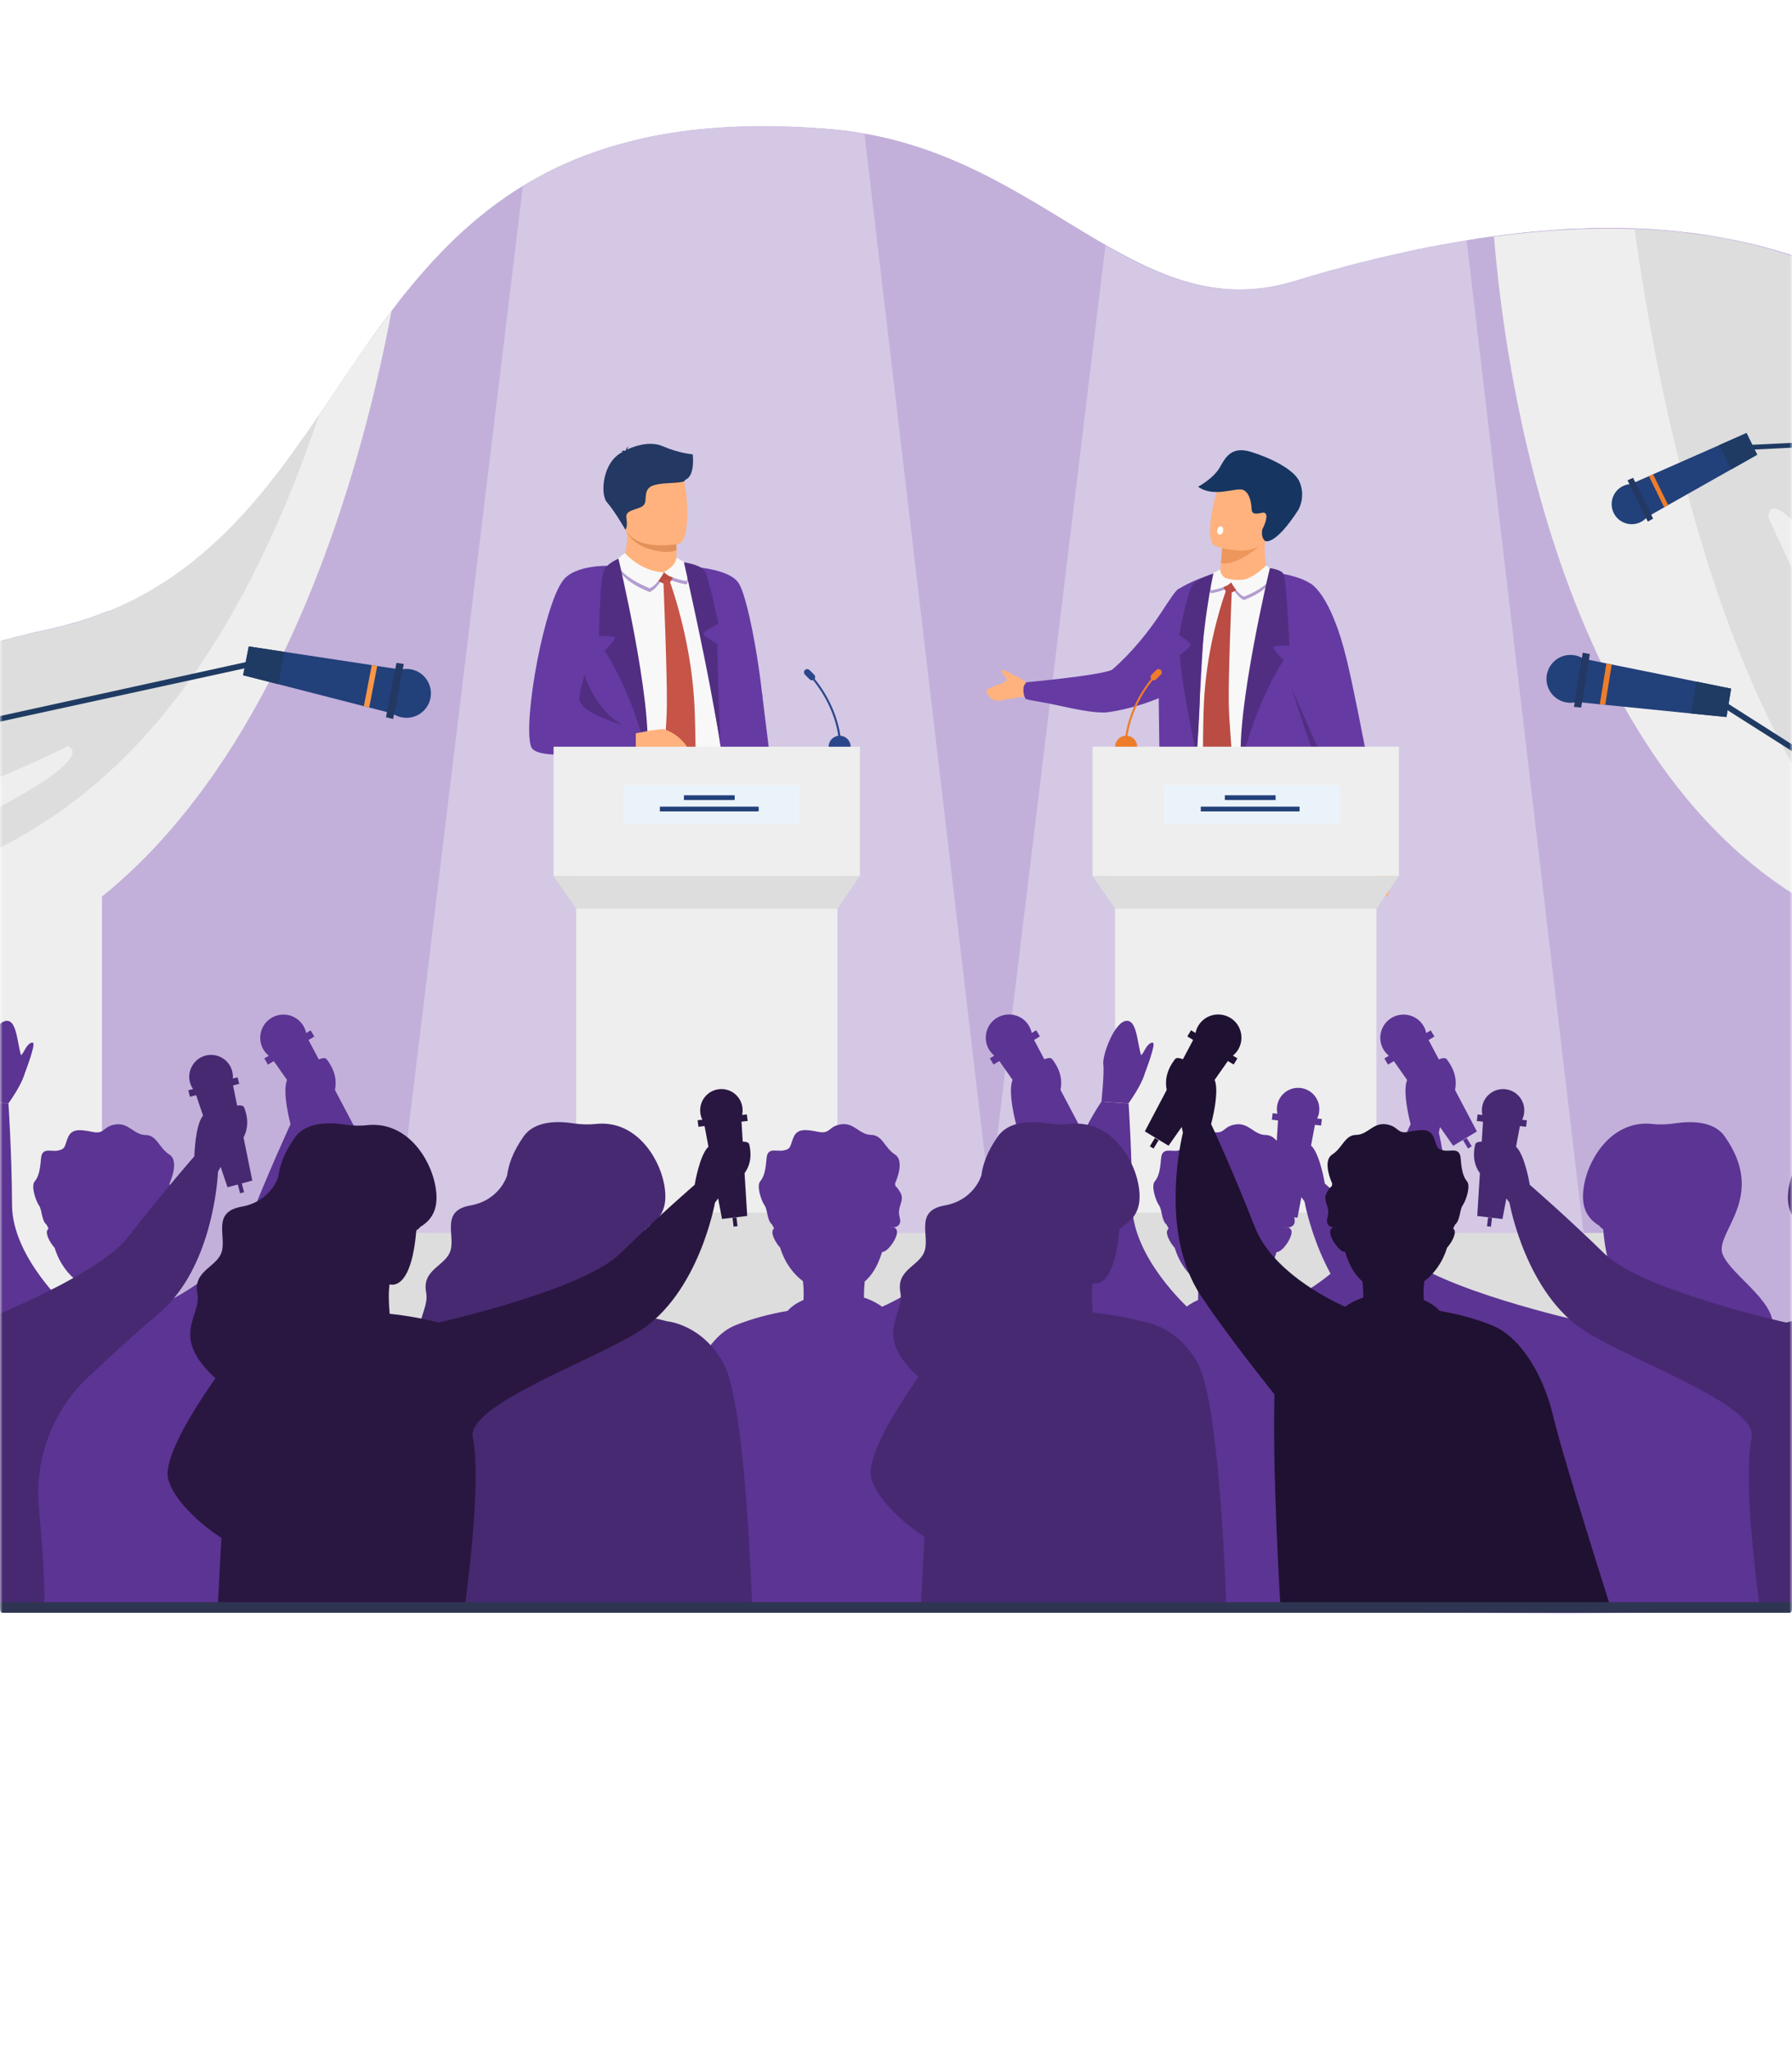 <svg width="340" height="389" viewBox="0 0 340 389" fill="none" xmlns="http://www.w3.org/2000/svg">
<rect width="340" height="389" fill="white"/>
<rect x="0.5" y="0.5" width="339" height="388" stroke="white" stroke-opacity="0.3"/>
<mask id="mask0_2234_44376" style="mask-type:alpha" maskUnits="userSpaceOnUse" x="0" y="0" width="340" height="389">
<rect width="340" height="389" fill="white"/>
<rect x="0.5" y="0.5" width="339" height="388" stroke="white" stroke-opacity="0.3"/>
</mask>
<g mask="url(#mask0_2234_44376)">
<g clip-path="url(#clip0_2234_44376)">
<path d="M412.913 187.686V188.806C412.913 192.234 412.813 195.897 412.629 199.793C412.479 203.021 412.261 206.399 411.977 209.844C411.375 217.537 410.439 225.715 409.218 233.926C409.017 235.348 408.783 236.786 408.549 238.191C408.315 239.679 408.047 241.151 407.763 242.639C406.459 249.947 404.904 257.138 403.065 263.945C402.546 265.784 402.028 267.607 401.51 269.38C400.389 273.076 399.202 276.604 397.898 279.932V279.966C396.242 284.197 394.437 288.094 392.497 291.555C392.313 291.89 392.112 292.258 391.895 292.592C391.276 293.679 390.624 294.699 389.972 295.653C389.504 296.321 389.036 296.974 388.568 297.609C388.2 298.077 387.832 298.512 387.481 298.964C387.013 299.516 386.578 300.034 386.11 300.519C385.926 300.72 385.742 300.904 385.558 301.088C385.19 301.456 384.822 301.823 384.471 302.158C383.284 303.195 382.046 304.115 380.776 304.834C380.742 304.867 380.725 304.867 380.692 304.884C380.642 304.934 380.558 304.967 380.508 304.984C380.374 305.068 380.241 305.135 380.14 305.185C379.873 305.319 379.622 305.452 379.354 305.57L349.324 305.77L297.723 306.105L193.635 305.72L156.531 305.586L119.411 305.452H119.327L116.802 305.419L47.929 305.185L42.545 305.151H41.14L19.32 305.068L8.351 305.018L-38.518 304.834H-39.053C-39.053 304.834 -39.087 304.8 -39.103 304.784C-39.371 304.583 -40.658 303.462 -42.615 301.506C-42.983 301.138 -43.367 300.753 -43.752 300.335C-44.17 299.917 -44.588 299.482 -45.023 298.98C-54.587 288.562 -72.228 264.53 -71.626 229.678C-71.291 208.807 -67.93 172.149 -42.782 146.195C-42.364 145.777 -41.946 145.342 -41.528 144.924C-41.428 144.84 -41.327 144.74 -41.194 144.606C-41.16 144.572 -41.143 144.556 -41.11 144.522C-40.976 144.388 -40.842 144.288 -40.692 144.138C-40.642 144.087 -40.592 144.037 -40.541 143.987C-40.441 143.887 -40.341 143.786 -40.207 143.669C-40.107 143.569 -39.973 143.435 -39.839 143.301C-39.655 143.168 -39.505 143.017 -39.321 142.833C-39.321 142.8 -39.321 142.8 -39.287 142.8C-39.187 142.716 -39.087 142.616 -38.97 142.515V142.482C-38.786 142.331 -38.602 142.164 -38.451 142.014C-38.301 141.913 -38.167 141.746 -38.017 141.629C-37.983 141.629 -37.983 141.629 -37.983 141.596C-37.749 141.395 -37.515 141.178 -37.247 140.994C-37.114 140.86 -36.963 140.726 -36.813 140.609C-36.712 140.509 -36.579 140.408 -36.478 140.291C-36.378 140.241 -36.328 140.157 -36.211 140.107C-36.077 139.973 -35.926 139.84 -35.776 139.723C-35.692 139.639 -35.626 139.589 -35.542 139.539C-35.358 139.388 -35.174 139.254 -34.99 139.104C-34.957 139.07 -34.94 139.054 -34.907 139.02C-34.622 138.82 -34.355 138.585 -34.07 138.368C-33.836 138.184 -33.602 138 -33.368 137.816C-33.335 137.783 -33.285 137.766 -33.268 137.733C-33.067 137.582 -32.85 137.415 -32.616 137.264C-32.432 137.114 -32.231 136.947 -32.047 136.829C-31.964 136.779 -31.913 136.729 -31.846 136.679C-31.579 136.495 -31.328 136.311 -31.061 136.11C-30.877 135.977 -30.676 135.843 -30.492 135.726C-30.258 135.575 -30.057 135.408 -29.823 135.257C-29.673 135.157 -29.506 135.057 -29.355 134.923C-29.121 134.772 -28.887 134.639 -28.653 134.488C-28.469 134.354 -28.268 134.221 -28.084 134.104C-28.001 134.053 -27.951 134.003 -27.884 133.97C-27.683 133.836 -27.499 133.702 -27.282 133.585C-27.048 133.435 -26.814 133.301 -26.579 133.15C-26.579 133.15 -26.546 133.15 -26.546 133.117C-26.312 132.983 -26.078 132.833 -25.877 132.699C-25.61 132.565 -25.375 132.414 -25.141 132.264C-25.108 132.264 -25.058 132.23 -25.041 132.214C-24.84 132.08 -24.623 131.946 -24.422 131.846C-24.188 131.695 -23.921 131.562 -23.687 131.428C-23.453 131.277 -23.185 131.143 -22.951 131.01C-22.951 131.01 -22.951 130.976 -22.918 130.976C-22.683 130.842 -22.416 130.709 -22.182 130.558C-21.914 130.424 -21.68 130.291 -21.446 130.174C-21.396 130.14 -21.363 130.14 -21.346 130.123C-21.112 129.99 -20.878 129.889 -20.643 129.755C-20.409 129.622 -20.175 129.521 -19.941 129.387C-19.757 129.287 -19.557 129.187 -19.373 129.103C-18.52 128.668 -17.634 128.217 -16.747 127.799C-15.193 127.063 -13.604 126.377 -11.965 125.725C-11.731 125.625 -11.464 125.524 -11.23 125.441C-10.996 125.34 -10.761 125.257 -10.527 125.156C-10.293 125.056 -10.059 124.972 -9.792 124.872C-9.407 124.722 -9.006 124.588 -8.621 124.437C-8.354 124.354 -8.103 124.253 -7.835 124.17C-7.601 124.069 -7.367 123.986 -7.133 123.902C-6.849 123.802 -6.565 123.701 -6.247 123.584C-6.247 123.584 -6.247 123.584 -6.213 123.584C-6.18 123.551 -6.163 123.551 -6.13 123.551C-5.896 123.467 -5.662 123.367 -5.394 123.283C-5.06 123.183 -4.692 123.049 -4.324 122.949C-4.006 122.849 -3.705 122.748 -3.388 122.631C-3.354 122.631 -3.354 122.631 -3.337 122.631C-3.07 122.531 -2.786 122.447 -2.501 122.364C-2.368 122.313 -2.234 122.28 -2.117 122.23C-1.832 122.146 -1.548 122.079 -1.281 121.996C-1.18 121.962 -1.097 121.946 -1.013 121.912C-0.679 121.812 -0.344 121.728 -0.027 121.628C0.308 121.544 0.642 121.444 0.993 121.343C1.127 121.31 1.261 121.293 1.378 121.26C1.645 121.176 1.896 121.109 2.164 121.059C2.214 121.026 2.264 121.009 2.314 121.009C2.682 120.909 3.067 120.825 3.435 120.725C3.769 120.641 4.103 120.574 4.455 120.491C4.538 120.457 4.639 120.44 4.739 120.407C5.107 120.323 5.441 120.256 5.809 120.139C6.227 120.056 6.612 119.989 6.996 119.872H7.03C7.448 119.788 7.832 119.688 8.217 119.604C8.652 119.521 9.07 119.42 9.488 119.337C9.688 119.286 9.906 119.236 10.089 119.186C10.29 119.136 10.508 119.086 10.708 119.036C10.892 119.002 11.076 118.952 11.26 118.902C11.444 118.852 11.628 118.818 11.829 118.768C11.979 118.718 12.163 118.668 12.347 118.618C12.531 118.567 12.715 118.534 12.899 118.484C13.083 118.434 13.233 118.383 13.4 118.333C13.768 118.233 14.153 118.133 14.521 118.016C14.704 117.965 14.855 117.915 15.039 117.865C15.373 117.765 15.708 117.631 16.059 117.531C16.092 117.531 16.092 117.531 16.109 117.531C16.444 117.43 16.778 117.296 17.096 117.196C17.463 117.062 17.764 116.962 18.116 116.828C18.45 116.694 18.784 116.594 19.136 116.46C19.169 116.427 19.186 116.427 19.236 116.41C19.704 116.226 20.206 116.042 20.657 115.858V115.975C20.808 115.925 20.975 115.875 21.092 115.791C21.293 115.708 21.477 115.641 21.66 115.557C21.945 115.423 22.229 115.323 22.513 115.189C22.664 115.106 22.848 115.039 23.015 114.955C23.516 114.754 23.968 114.52 24.47 114.286C24.737 114.152 25.021 114.019 25.272 113.902C25.54 113.768 25.791 113.634 26.058 113.517C26.091 113.483 26.108 113.483 26.108 113.467C26.392 113.333 26.66 113.182 26.944 113.049C26.978 113.015 26.994 112.998 27.044 112.998C27.245 112.865 27.463 112.764 27.663 112.631C27.764 112.58 27.864 112.497 27.998 112.447C28.148 112.363 28.315 112.263 28.466 112.179C28.6 112.095 28.7 112.028 28.834 111.978C29.101 111.828 29.352 111.661 29.62 111.51C29.854 111.36 30.121 111.226 30.355 111.075C30.623 110.891 30.907 110.741 31.158 110.557C31.425 110.406 31.676 110.222 31.944 110.055L31.977 110.022C32.178 109.888 32.362 109.754 32.546 109.637C32.679 109.553 32.78 109.487 32.88 109.403C33.031 109.319 33.164 109.219 33.298 109.119C33.449 109.035 33.582 108.935 33.716 108.834C33.867 108.734 34.001 108.65 34.134 108.55C34.285 108.45 34.419 108.349 34.569 108.232C34.669 108.149 34.77 108.082 34.887 107.998C35.121 107.848 35.321 107.664 35.556 107.48C35.589 107.446 35.639 107.43 35.656 107.396C35.89 107.246 36.124 107.062 36.325 106.878C36.642 106.644 36.977 106.376 37.278 106.125C37.512 105.941 37.746 105.757 37.98 105.557C38.014 105.523 38.064 105.473 38.08 105.456C38.264 105.322 38.448 105.172 38.599 105.021C38.649 104.988 38.682 104.971 38.733 104.938C38.816 104.854 38.916 104.754 39.017 104.67C39.067 104.62 39.117 104.587 39.167 104.536C39.251 104.453 39.318 104.403 39.401 104.336C39.452 104.286 39.485 104.252 39.535 104.235C39.569 104.202 39.585 104.185 39.585 104.185C39.619 104.152 39.635 104.135 39.635 104.135C39.769 104.035 39.903 103.901 40.02 103.801C40.204 103.65 40.354 103.483 40.538 103.332C40.589 103.282 40.672 103.232 40.722 103.148C40.873 103.015 41.04 102.864 41.224 102.714C41.257 102.68 41.307 102.63 41.358 102.58C41.408 102.546 41.441 102.496 41.491 102.479C41.675 102.295 41.859 102.145 42.01 101.961C42.06 101.928 42.093 101.911 42.11 101.877C42.21 101.777 42.294 101.693 42.394 101.593C42.478 101.543 42.528 101.493 42.578 101.409C42.628 101.376 42.679 101.325 42.712 101.309C42.762 101.225 42.812 101.208 42.862 101.158C42.913 101.075 42.996 101.024 43.047 100.974C43.08 100.941 43.13 100.891 43.18 100.84C43.23 100.79 43.264 100.74 43.314 100.707C43.398 100.623 43.465 100.556 43.548 100.473C43.732 100.289 43.883 100.138 44.066 99.954C44.384 99.62 44.719 99.285 45.053 98.934C45.053 98.901 45.086 98.884 45.103 98.884C45.254 98.7 45.421 98.549 45.571 98.365L45.705 98.232C45.939 97.964 46.207 97.68 46.441 97.429C46.474 97.395 46.491 97.379 46.524 97.345C46.558 97.295 46.608 97.262 46.625 97.212C46.892 96.927 47.143 96.66 47.377 96.375C47.427 96.325 47.461 96.292 47.477 96.275L47.511 96.225C47.795 95.907 48.063 95.606 48.347 95.288C48.38 95.255 48.397 95.238 48.431 95.205C48.464 95.154 48.481 95.121 48.514 95.104C48.798 94.77 49.083 94.435 49.35 94.118C49.635 93.75 49.919 93.415 50.203 93.081C50.487 92.746 50.772 92.378 51.056 92.044C51.089 92.01 51.106 91.994 51.106 91.96C51.307 91.693 51.524 91.442 51.725 91.158C51.775 91.107 51.825 91.057 51.875 91.007C52.009 90.856 52.143 90.673 52.243 90.505C52.343 90.372 52.444 90.271 52.527 90.137C52.862 89.719 53.179 89.284 53.514 88.866C54.316 87.796 55.102 86.709 55.905 85.622C55.938 85.589 55.955 85.538 56.005 85.488C56.189 85.221 56.34 84.987 56.523 84.736C56.624 84.602 56.724 84.468 56.808 84.351C57.042 84.033 57.242 83.749 57.46 83.448C57.544 83.348 57.61 83.247 57.661 83.13C57.811 82.93 57.995 82.695 58.162 82.461C58.313 82.261 58.48 82.026 58.63 81.792C59.249 80.889 59.901 79.953 60.52 79.016C60.603 78.933 60.654 78.832 60.721 78.749C60.754 78.715 60.754 78.715 60.754 78.699C60.804 78.615 60.854 78.548 60.904 78.464C61.172 78.08 61.456 77.678 61.707 77.294C62.025 76.826 62.326 76.357 62.643 75.922C63.964 73.949 65.269 71.992 66.59 70.052C66.824 69.685 67.058 69.35 67.325 69.016C67.325 68.982 67.359 68.966 67.375 68.932C67.426 68.832 67.476 68.748 67.559 68.665C67.743 68.38 67.944 68.096 68.128 67.778C68.278 67.577 68.445 67.343 68.596 67.109C68.696 66.975 68.797 66.825 68.914 66.674C69.098 66.44 69.248 66.206 69.432 65.939C69.482 65.855 69.532 65.788 69.583 65.704C69.616 65.654 69.666 65.604 69.683 65.571C69.883 65.253 70.101 64.969 70.302 64.684C70.352 64.601 70.402 64.534 70.452 64.45C70.72 64.082 70.97 63.698 71.238 63.33C71.505 62.962 71.79 62.594 72.041 62.243C72.041 62.209 72.041 62.209 72.041 62.209C72.091 62.159 72.141 62.075 72.174 62.025L72.258 61.942C72.341 61.841 72.408 61.741 72.492 61.607C72.542 61.557 72.576 61.473 72.626 61.423C72.726 61.289 72.81 61.189 72.893 61.055C73.027 60.871 73.178 60.687 73.311 60.503C73.696 59.985 74.097 59.467 74.482 58.948C74.85 58.48 75.184 58.012 75.552 57.543C75.753 57.259 75.987 56.975 76.204 56.707C76.355 56.523 76.488 56.322 76.639 56.139C76.823 55.938 77.007 55.704 77.191 55.47C77.374 55.236 77.558 55.001 77.759 54.801C77.943 54.566 78.127 54.332 78.311 54.098C79.448 52.727 80.618 51.372 81.822 50.051C82.023 49.85 82.24 49.616 82.441 49.382C82.809 48.998 83.193 48.58 83.578 48.195C83.762 47.994 83.946 47.81 84.13 47.593L85.585 46.138C85.768 45.954 85.969 45.77 86.153 45.586C86.287 45.452 86.421 45.319 86.538 45.218C86.688 45.068 86.855 44.9 87.006 44.783C87.19 44.599 87.39 44.415 87.608 44.215C87.641 44.181 87.691 44.164 87.708 44.114C87.909 43.93 88.126 43.746 88.327 43.562C88.561 43.362 88.795 43.144 89.029 42.944C89.23 42.76 89.447 42.559 89.681 42.375C89.715 42.342 89.765 42.291 89.781 42.275C90.016 42.091 90.216 41.907 90.434 41.723C90.634 41.539 90.868 41.355 91.086 41.205C91.136 41.154 91.186 41.121 91.219 41.071C91.454 40.887 91.654 40.736 91.888 40.552C92.122 40.352 92.39 40.168 92.607 39.95C92.875 39.766 93.126 39.566 93.36 39.382C93.493 39.281 93.627 39.198 93.744 39.097C93.878 39.014 94.012 38.913 94.112 38.813C94.246 38.729 94.346 38.663 94.48 38.545C94.865 38.261 95.266 37.977 95.667 37.709C95.801 37.609 95.901 37.525 96.035 37.442C96.169 37.341 96.319 37.241 96.453 37.157C96.587 37.057 96.721 36.973 96.871 36.89C97.139 36.706 97.389 36.522 97.657 36.338C97.941 36.187 98.209 36.004 98.493 35.819C98.694 35.686 98.928 35.535 99.162 35.401C99.246 35.351 99.312 35.301 99.396 35.268C99.396 35.234 99.429 35.234 99.429 35.234C99.663 35.1 99.864 34.95 100.098 34.816C100.382 34.632 100.7 34.482 100.984 34.298C101.135 34.214 101.269 34.147 101.419 34.063C101.57 33.963 101.737 33.88 101.887 33.796C102.021 33.712 102.155 33.645 102.272 33.595C103.86 32.709 105.516 31.873 107.238 31.12C107.338 31.07 107.439 31.02 107.556 30.986C107.79 30.886 108.024 30.786 108.258 30.669C108.492 30.568 108.693 30.468 108.927 30.384C109.01 30.351 109.077 30.334 109.128 30.284C109.311 30.234 109.462 30.15 109.629 30.1C109.863 30 110.097 29.899 110.331 29.816C110.532 29.732 110.716 29.665 110.9 29.582C111 29.548 111.084 29.532 111.184 29.481C111.468 29.381 111.736 29.281 112.02 29.197C112.973 28.829 113.993 28.495 115.013 28.16C115.331 28.06 115.615 27.976 115.916 27.876C116.301 27.776 116.669 27.642 117.053 27.541C117.321 27.458 117.572 27.408 117.806 27.341C117.906 27.307 117.99 27.291 118.09 27.257C118.408 27.174 118.742 27.073 119.076 26.989C119.411 26.889 119.779 26.805 120.147 26.722C120.481 26.622 120.849 26.538 121.217 26.454C121.551 26.371 121.919 26.304 122.253 26.22C122.287 26.187 122.304 26.187 122.337 26.187C122.671 26.103 123.073 26.036 123.424 25.953C133.139 23.979 144.526 23.36 158.053 24.548C160.16 24.732 162.216 25.016 164.206 25.384C183.101 28.712 196.812 39.047 209.905 46.556C220.138 52.409 229.986 56.557 241.658 54.332C242.928 54.098 244.199 53.781 245.503 53.396C245.871 53.296 246.239 53.195 246.573 53.078C246.941 52.978 247.276 52.877 247.644 52.76C249.065 52.326 250.503 51.924 251.924 51.506C252.576 51.322 253.228 51.138 253.881 50.988C253.964 50.954 254.014 50.938 254.064 50.938C254.399 50.837 254.717 50.754 255.018 50.67C255.352 50.57 255.686 50.486 256.004 50.402C257.141 50.085 258.261 49.8 259.382 49.55C259.766 49.449 260.184 49.349 260.602 49.232C262.659 48.73 264.699 48.279 266.739 47.827C267.073 47.743 267.441 47.676 267.776 47.593C268.194 47.509 268.578 47.442 268.963 47.325C269.331 47.275 269.699 47.191 270.05 47.125C270.384 47.041 270.702 46.991 271.036 46.924C271.22 46.891 271.404 46.84 271.588 46.824C271.872 46.773 272.157 46.723 272.441 46.673C272.675 46.623 272.876 46.573 273.11 46.539C273.377 46.489 273.628 46.439 273.896 46.389C274.548 46.288 275.166 46.155 275.785 46.054C275.986 46.021 276.203 45.971 276.404 45.954C277.022 45.854 277.658 45.753 278.243 45.636C278.327 45.636 278.377 45.603 278.444 45.603C278.711 45.553 278.962 45.519 279.229 45.469C279.597 45.419 279.965 45.369 280.316 45.285C281.119 45.185 281.905 45.051 282.674 44.95C282.992 44.9 283.293 44.867 283.61 44.817C284.079 44.767 284.513 44.716 284.981 44.633H285.065C287.556 44.298 290.031 44.031 292.439 43.847C292.807 43.813 293.108 43.797 293.459 43.763C294.295 43.68 295.114 43.629 295.95 43.579C296.034 43.546 296.134 43.546 296.184 43.546C296.619 43.512 297.071 43.496 297.505 43.462C297.974 43.429 298.408 43.429 298.86 43.412C299.428 43.379 299.997 43.362 300.549 43.362C300.866 43.328 301.167 43.312 301.485 43.312C301.92 43.312 302.371 43.278 302.789 43.278C303.441 43.245 304.06 43.245 304.679 43.245C306.602 43.245 308.441 43.278 310.297 43.345C310.949 43.379 311.568 43.395 312.186 43.429C313.022 43.462 313.842 43.512 314.661 43.579C315.698 43.663 316.718 43.73 317.704 43.847C318.607 43.93 319.527 44.031 320.413 44.131C320.781 44.164 321.115 44.215 321.483 44.265C321.851 44.315 322.219 44.365 322.57 44.415C322.938 44.466 323.306 44.516 323.64 44.566C325.145 44.8 326.633 45.068 328.105 45.352C329.877 45.686 331.616 46.088 333.305 46.489C334.091 46.69 334.843 46.874 335.596 47.108C336.114 47.242 336.632 47.392 337.151 47.543C338.321 47.877 339.441 48.245 340.579 48.63C341.13 48.814 341.649 48.998 342.167 49.182C343.806 49.784 345.411 50.436 346.999 51.105L347.284 51.239C347.568 51.372 347.886 51.506 348.17 51.623C349.19 52.092 350.193 52.56 351.18 53.045C351.564 53.229 351.966 53.429 352.35 53.647C353.337 54.165 354.273 54.667 355.209 55.202C355.945 55.62 356.664 56.038 357.366 56.473C357.885 56.791 358.403 57.125 358.921 57.46C359.724 57.978 360.527 58.53 361.346 59.065C361.814 59.4 362.299 59.734 362.767 60.102C363.62 60.704 364.456 61.356 365.292 61.992C366.178 62.694 367.064 63.413 367.884 64.149C368.737 64.885 369.606 65.638 370.409 66.407C371.78 67.678 373.117 68.982 374.388 70.353C374.856 70.822 375.274 71.29 375.709 71.775C377.448 73.698 379.12 75.705 380.692 77.779C381.026 78.197 381.311 78.582 381.595 78.966C381.779 79.234 381.963 79.468 382.113 79.719C382.665 80.421 383.133 81.09 383.568 81.742L384.137 82.545C400.891 107.329 408.248 140.81 412.328 173.855C412.646 177.685 412.88 182.334 412.913 187.686Z" fill="#C2B0DA"/>
<path d="M323.489 44.683V284.632H37.109V106.125C37.343 105.941 37.578 105.757 37.812 105.556C37.845 105.523 37.895 105.473 37.912 105.456C38.096 105.322 38.28 105.172 38.43 105.021C38.48 104.988 38.514 104.971 38.564 104.938C38.648 104.854 38.748 104.754 38.848 104.67C38.898 104.62 38.949 104.587 38.999 104.536C39.082 104.453 39.149 104.403 39.233 104.336C39.283 104.285 39.316 104.252 39.367 104.235C39.4 104.202 39.417 104.185 39.417 104.185C39.45 104.152 39.467 104.135 39.467 104.135C39.601 104.035 39.735 103.901 39.852 103.801C40.035 103.65 40.186 103.483 40.37 103.332C40.42 103.282 40.504 103.232 40.554 103.148C40.704 103.015 40.872 102.864 41.056 102.713C41.089 102.68 41.139 102.63 41.189 102.58C41.239 102.546 41.273 102.496 41.323 102.479C41.507 102.295 41.691 102.145 41.841 101.961C41.892 101.927 41.925 101.911 41.942 101.877C42.042 101.777 42.126 101.693 42.226 101.593C42.31 101.543 42.36 101.493 42.41 101.409C42.46 101.376 42.51 101.325 42.544 101.309C42.594 101.225 42.644 101.208 42.694 101.158C42.744 101.075 42.828 101.024 42.878 100.974C42.911 100.941 42.962 100.891 43.012 100.84C43.062 100.79 43.096 100.74 43.146 100.707C43.229 100.623 43.296 100.556 43.38 100.473C43.564 100.289 43.714 100.138 43.898 99.954C44.216 99.62 44.55 99.285 44.885 98.934C44.885 98.9 44.918 98.884 44.935 98.884C45.085 98.7 45.252 98.549 45.403 98.365L45.537 98.232C45.771 97.964 46.038 97.68 46.272 97.429C46.306 97.395 46.323 97.379 46.356 97.345C46.389 97.295 46.44 97.262 46.456 97.212C46.724 96.927 46.975 96.66 47.209 96.375C47.259 96.325 47.292 96.292 47.309 96.275L47.343 96.225C47.627 95.907 47.894 95.606 48.179 95.288C48.212 95.255 48.229 95.238 48.262 95.205C48.296 95.154 48.312 95.121 48.346 95.104C48.63 94.77 48.914 94.435 49.182 94.118C49.466 93.75 49.75 93.415 50.035 93.081C50.319 92.746 50.603 92.378 50.887 92.044C50.921 92.01 50.938 91.994 50.938 91.96C51.138 91.693 51.356 91.442 51.556 91.158C51.74 90.957 51.924 90.723 52.075 90.505C52.175 90.372 52.275 90.271 52.359 90.137C52.693 89.719 53.011 89.284 53.345 88.866C54.148 87.796 54.934 86.709 55.736 85.622C55.77 85.589 55.787 85.538 55.837 85.488C56.021 85.221 56.171 84.987 56.355 84.736C56.456 84.602 56.556 84.468 56.639 84.351C56.873 84.033 57.074 83.749 57.291 83.448C57.375 83.348 57.442 83.247 57.492 83.13C57.643 82.93 57.827 82.695 57.994 82.461C58.144 82.261 58.312 82.026 58.462 81.792C59.081 80.889 59.733 79.953 60.352 79.016C60.435 78.933 60.485 78.832 60.552 78.749C60.586 78.715 60.586 78.715 60.586 78.699C60.636 78.615 60.686 78.548 60.736 78.464C61.004 78.08 61.288 77.678 61.539 77.294C61.856 76.826 62.157 76.357 62.475 75.922C63.796 73.949 65.1 71.992 66.421 70.052C66.655 69.685 66.889 69.35 67.157 69.016C67.157 68.982 67.19 68.966 67.207 68.932C67.257 68.832 67.307 68.748 67.391 68.665C67.575 68.38 67.775 68.096 67.96 67.778C68.11 67.577 68.277 67.343 68.428 67.109C68.528 66.975 68.628 66.825 68.745 66.674C68.929 66.44 69.08 66.206 69.264 65.939C69.314 65.855 69.364 65.788 69.414 65.704C69.448 65.654 69.498 65.604 69.514 65.571C69.715 65.253 69.933 64.969 70.133 64.684C70.183 64.601 70.234 64.534 70.284 64.45C70.551 64.082 70.802 63.698 71.07 63.33C71.337 62.962 71.621 62.594 71.872 62.243C71.872 62.209 71.872 62.209 71.872 62.209C71.922 62.159 71.972 62.075 72.006 62.025L72.09 61.942C72.173 61.841 72.24 61.741 72.324 61.607C72.374 61.557 72.407 61.473 72.457 61.423C72.558 61.289 72.641 61.189 72.725 61.055C72.859 60.871 73.009 60.687 73.143 60.503C73.528 59.985 73.929 59.467 74.313 58.948C74.681 58.48 75.016 58.012 75.384 57.543C75.584 57.259 75.818 56.975 76.036 56.707C76.186 56.523 76.32 56.322 76.47 56.139C76.654 55.938 76.838 55.704 77.022 55.47C77.206 55.236 77.39 55.001 77.591 54.801C77.775 54.566 77.959 54.332 78.142 54.098C79.279 52.727 80.45 51.372 81.654 50.051C81.855 49.85 82.072 49.616 82.273 49.382C82.64 48.998 83.025 48.58 83.41 48.195C83.594 47.994 83.778 47.81 83.961 47.593L85.416 46.138C85.6 45.954 85.801 45.77 85.985 45.586C86.118 45.452 86.252 45.318 86.369 45.218C86.52 45.068 86.687 44.9 86.837 44.783C87.021 44.599 87.222 44.415 87.439 44.215C87.473 44.181 87.523 44.164 87.54 44.114C87.74 43.93 87.958 43.746 88.158 43.562C88.392 43.362 88.626 43.144 88.861 42.944C89.061 42.76 89.279 42.559 89.513 42.375C89.546 42.342 89.596 42.291 89.613 42.275C89.847 42.091 90.048 41.907 90.265 41.723C90.466 41.539 90.7 41.355 90.917 41.205C90.968 41.154 91.018 41.121 91.051 41.071C91.285 40.887 91.486 40.736 91.72 40.552C91.954 40.352 92.222 40.168 92.439 39.95C92.706 39.766 92.957 39.566 93.191 39.382C93.325 39.281 93.459 39.198 93.576 39.097C93.71 39.014 93.844 38.913 93.944 38.813C94.078 38.729 94.178 38.663 94.312 38.545C94.696 38.261 95.097 37.977 95.499 37.709C95.633 37.609 95.733 37.525 95.867 37.442C96.001 37.341 96.151 37.241 96.285 37.157C96.418 37.057 96.552 36.973 96.703 36.89C96.97 36.706 97.221 36.522 97.489 36.338C97.773 36.187 98.04 36.004 98.325 35.819C98.525 35.686 98.759 35.535 98.993 35.401C99.077 35.351 99.144 35.301 99.228 35.268C99.228 35.234 99.261 35.234 99.261 35.234C99.495 35.1 99.696 34.95 99.93 34.816C100.214 34.632 100.532 34.482 100.816 34.298C100.967 34.214 101.1 34.147 101.251 34.063C101.401 33.963 101.569 33.88 101.719 33.796C101.853 33.712 101.987 33.645 102.104 33.595C103.692 32.709 105.347 31.873 107.07 31.12C107.17 31.07 107.27 31.02 107.387 30.986C107.621 30.886 107.856 30.786 108.09 30.669C108.324 30.568 108.524 30.468 108.759 30.384C108.842 30.351 108.909 30.334 108.959 30.284C109.143 30.234 109.294 30.15 109.461 30.1C109.695 30 109.929 29.899 110.163 29.816C110.364 29.732 110.548 29.665 110.732 29.582C110.832 29.548 110.916 29.532 111.016 29.481C111.3 29.381 111.568 29.281 111.852 29.197C112.805 28.829 113.825 28.495 114.845 28.16C115.163 28.06 115.447 27.976 115.748 27.876C116.132 27.776 116.5 27.642 116.885 27.541C117.152 27.458 117.403 27.408 117.637 27.341C117.738 27.307 117.821 27.291 117.922 27.257C118.239 27.174 118.574 27.073 118.908 26.989C119.243 26.889 119.61 26.805 119.978 26.722C120.313 26.622 120.681 26.538 121.048 26.454C121.383 26.371 121.751 26.304 122.085 26.22C122.119 26.187 122.135 26.187 122.169 26.187C122.503 26.103 122.904 26.036 123.256 25.953C132.97 23.979 144.357 23.36 157.885 24.548C159.991 24.732 162.048 25.016 164.038 25.384C182.933 28.712 196.644 39.047 209.736 46.556C219.969 52.409 229.818 56.557 241.489 54.332C242.76 54.098 244.031 53.781 245.335 53.396C245.703 53.296 246.071 53.195 246.405 53.078C246.773 52.978 247.107 52.877 247.475 52.76C248.897 52.326 250.335 51.924 251.756 51.506C252.408 51.322 253.06 51.138 253.712 50.988C253.796 50.954 253.846 50.938 253.896 50.938C254.231 50.837 254.548 50.754 254.849 50.67C255.184 50.57 255.518 50.486 255.836 50.402C256.973 50.085 258.093 49.8 259.213 49.55C259.598 49.449 260.016 49.349 260.434 49.232C262.491 48.73 264.531 48.279 266.571 47.827C266.905 47.743 267.273 47.676 267.607 47.593C268.025 47.509 268.41 47.442 268.794 47.325C269.162 47.275 269.53 47.191 269.881 47.125C270.216 47.041 270.533 46.991 270.868 46.924C271.052 46.891 271.236 46.84 271.42 46.824C271.704 46.773 271.988 46.723 272.272 46.673C272.506 46.623 272.707 46.573 272.941 46.539C273.209 46.489 273.46 46.439 273.727 46.389C274.379 46.288 274.998 46.155 275.617 46.054C275.817 46.021 276.035 45.971 276.235 45.954C276.854 45.854 277.489 45.753 278.075 45.636C278.158 45.636 278.208 45.603 278.275 45.603C278.543 45.553 278.794 45.519 279.061 45.469C279.429 45.419 279.797 45.369 280.148 45.285C280.951 45.185 281.736 45.051 282.506 44.95C282.823 44.9 283.124 44.867 283.442 44.817C283.91 44.767 284.345 44.716 284.813 44.633H284.897C287.388 44.298 289.863 44.031 292.271 43.847C292.638 43.813 292.939 43.797 293.291 43.763C294.127 43.679 294.946 43.629 295.782 43.579C295.866 43.546 295.966 43.546 296.016 43.546C296.451 43.512 296.902 43.496 297.337 43.462C297.805 43.429 298.24 43.429 298.691 43.412C299.26 43.379 299.828 43.362 300.38 43.362C300.698 43.328 300.999 43.312 301.317 43.312C301.751 43.312 302.203 43.278 302.621 43.278C303.273 43.245 303.892 43.245 304.51 43.245C306.433 43.245 308.273 43.278 310.129 43.345C310.781 43.379 311.399 43.395 312.018 43.429C312.854 43.462 313.673 43.512 314.493 43.579C315.529 43.663 316.549 43.73 317.536 43.847C318.439 43.93 319.358 44.031 320.245 44.131C320.613 44.164 320.947 44.215 321.315 44.265C321.683 44.315 322.051 44.365 322.402 44.415C322.786 44.583 323.154 44.633 323.489 44.683Z" fill="#C2B0DA"/>
<path d="M412.914 188.807C412.881 213.959 408.115 253.627 397.899 279.966C395.558 286.004 392.916 291.338 389.99 295.653C387.181 299.784 384.087 302.961 380.71 304.884C380.643 304.918 380.576 304.968 380.509 305.002C380.392 305.068 380.275 305.135 380.141 305.202C379.89 305.336 379.623 305.47 379.355 305.587L349.325 305.788V174.575C295.701 149.941 285.367 68.698 283.461 44.901C293.059 43.613 301.921 43.162 310.131 43.463C314.796 43.63 319.227 44.048 323.474 44.684C332.069 45.971 339.827 48.212 346.833 51.239C349.692 52.477 352.418 53.848 355.026 55.336C358.605 57.377 361.966 59.668 365.109 62.16C372.199 67.762 378.235 74.435 383.402 81.927L383.887 82.629L383.954 82.746C400.708 107.53 408.082 140.994 412.162 174.057C412.613 177.769 412.864 182.468 412.881 187.887C412.914 188.171 412.914 188.489 412.914 188.807Z" fill="#EEEEEE"/>
<path d="M74.299 58.948C71.423 74.334 65.404 99.57 53.9 123.668C52.98 125.575 52.044 127.481 51.057 129.388C47.028 137.131 42.413 144.673 37.095 151.63C31.862 158.487 25.976 164.775 19.338 170.109V305.118L8.352 305.085L-38.5 304.918H-39.085C-39.085 304.918 -41.527 302.911 -45.055 299.064C-54.619 288.629 -72.243 264.614 -71.658 229.762C-71.306 208.908 -67.962 172.233 -42.814 146.278C-42.396 145.844 -41.978 145.425 -41.543 145.007C-41.443 144.924 -41.343 144.807 -41.226 144.706C-41.092 144.589 -40.975 144.456 -40.841 144.338C-40.791 144.288 -40.741 144.238 -40.691 144.188C-40.456 143.971 -40.222 143.736 -39.988 143.519C-39.788 143.318 -39.57 143.134 -39.353 142.934C-39.336 142.917 -39.336 142.917 -39.319 142.9C-39.202 142.8 -39.102 142.7 -38.985 142.599C-38.818 142.449 -38.634 142.281 -38.467 142.131C-38.316 141.997 -38.166 141.863 -38.015 141.73L-37.998 141.713C-37.764 141.495 -37.53 141.295 -37.279 141.094C-37.129 140.96 -36.978 140.843 -36.828 140.709C-36.711 140.609 -36.594 140.509 -36.477 140.408C-36.393 140.342 -36.326 140.275 -36.243 140.208C-36.092 140.074 -35.942 139.957 -35.775 139.823C-35.708 139.756 -35.624 139.706 -35.557 139.639C-35.373 139.489 -35.206 139.338 -35.022 139.204C-34.989 139.171 -34.955 139.154 -34.938 139.137C-34.671 138.92 -34.387 138.703 -34.119 138.485C-33.885 138.301 -33.651 138.117 -33.417 137.95C-33.383 137.917 -33.35 137.9 -33.317 137.866C-33.099 137.699 -32.899 137.549 -32.681 137.381C-32.48 137.231 -32.28 137.08 -32.079 136.947C-32.012 136.896 -31.945 136.846 -31.879 136.796C-31.628 136.612 -31.36 136.411 -31.093 136.228C-30.909 136.094 -30.708 135.96 -30.524 135.826C-30.307 135.676 -30.073 135.508 -29.855 135.358C-29.688 135.241 -29.538 135.141 -29.37 135.023C-29.136 134.873 -28.919 134.722 -28.685 134.555C-28.501 134.421 -28.3 134.304 -28.1 134.171C-28.033 134.12 -27.949 134.07 -27.882 134.037C-27.682 133.903 -27.481 133.786 -27.297 133.652C-27.063 133.502 -26.829 133.351 -26.595 133.217L-26.578 133.201C-26.344 133.05 -26.127 132.916 -25.892 132.783C-25.658 132.632 -25.408 132.498 -25.174 132.348C-25.14 132.331 -25.107 132.298 -25.056 132.281C-24.856 132.164 -24.638 132.03 -24.438 131.913C-24.204 131.762 -23.953 131.629 -23.702 131.495C-23.468 131.361 -23.217 131.227 -22.983 131.077C-22.983 131.077 -22.966 131.077 -22.966 131.06C-22.715 130.926 -22.465 130.776 -22.214 130.642C-21.98 130.508 -21.729 130.374 -21.495 130.241C-21.461 130.224 -21.428 130.207 -21.395 130.19C-21.16 130.073 -20.926 129.94 -20.709 129.822C-20.475 129.705 -20.241 129.588 -20.007 129.455C-19.806 129.354 -19.622 129.254 -19.422 129.154C-18.569 128.719 -17.683 128.284 -16.796 127.883C-15.241 127.147 -13.653 126.461 -11.997 125.792C-11.763 125.692 -11.529 125.608 -11.295 125.508C-11.061 125.407 -10.827 125.324 -10.576 125.223C-10.342 125.123 -10.091 125.04 -9.857 124.939C-9.473 124.789 -9.071 124.638 -8.67 124.504C-8.419 124.404 -8.168 124.32 -7.901 124.22C-7.667 124.136 -7.416 124.053 -7.182 123.969C-6.898 123.869 -6.613 123.769 -6.312 123.668C-6.296 123.668 -6.296 123.668 -6.279 123.651C-6.262 123.635 -6.229 123.635 -6.212 123.635C-5.978 123.551 -5.727 123.468 -5.476 123.384C-5.125 123.267 -4.774 123.15 -4.406 123.033C-4.088 122.932 -3.771 122.832 -3.453 122.732C-3.436 122.732 -3.42 122.715 -3.403 122.715C-3.135 122.631 -2.851 122.548 -2.584 122.464C-2.45 122.431 -2.316 122.38 -2.166 122.347C-1.898 122.263 -1.614 122.18 -1.346 122.096C-1.263 122.063 -1.179 122.046 -1.095 122.029C-0.761 121.929 -0.427 121.845 -0.109 121.745C0.226 121.645 0.56 121.561 0.894 121.461C1.011 121.427 1.145 121.394 1.262 121.36C1.53 121.293 1.781 121.227 2.048 121.16C2.098 121.143 2.148 121.126 2.199 121.126C2.567 121.026 2.951 120.942 3.336 120.842C3.67 120.758 4.005 120.675 4.339 120.591C4.439 120.574 4.523 120.541 4.623 120.524C4.991 120.441 5.342 120.357 5.71 120.273C6.095 120.19 6.496 120.089 6.881 120.006C6.897 120.006 6.914 120.006 6.914 119.989C7.315 119.905 7.717 119.822 8.118 119.738C8.536 119.655 8.954 119.554 9.372 119.471C9.573 119.42 9.79 119.37 9.991 119.32C10.191 119.27 10.409 119.22 10.609 119.17C10.793 119.119 10.977 119.086 11.161 119.036C11.345 118.986 11.529 118.935 11.713 118.902C11.897 118.852 12.081 118.802 12.248 118.768C12.432 118.718 12.616 118.668 12.8 118.618C12.967 118.568 13.134 118.517 13.285 118.484C13.652 118.384 14.02 118.266 14.388 118.166C14.572 118.116 14.739 118.066 14.907 117.999C15.258 117.899 15.592 117.782 15.927 117.681C15.943 117.681 15.943 117.681 15.96 117.664C16.294 117.547 16.645 117.447 16.963 117.33C17.298 117.213 17.632 117.096 17.966 116.979C18.301 116.862 18.635 116.728 18.953 116.611C18.986 116.594 19.02 116.577 19.053 116.577C19.538 116.393 20.023 116.21 20.491 116.009C20.491 116.009 20.491 116.009 20.508 116.009C20.659 115.959 20.792 115.892 20.943 115.825C21.143 115.741 21.327 115.658 21.528 115.574C21.812 115.457 22.08 115.34 22.364 115.206C22.531 115.122 22.715 115.056 22.882 114.972C23.367 114.755 23.835 114.52 24.32 114.303C24.588 114.169 24.872 114.035 25.14 113.902C25.391 113.768 25.658 113.651 25.909 113.517C25.926 113.5 25.959 113.5 25.976 113.484C26.243 113.35 26.511 113.199 26.778 113.049C26.812 113.032 26.845 113.015 26.879 112.999C27.096 112.882 27.314 112.764 27.514 112.647C27.614 112.581 27.732 112.53 27.832 112.463C27.999 112.38 28.149 112.279 28.317 112.196C28.434 112.129 28.568 112.062 28.685 111.978C28.952 111.828 29.203 111.677 29.454 111.51C29.688 111.36 29.939 111.226 30.173 111.075C30.44 110.908 30.725 110.741 30.992 110.557C31.26 110.39 31.51 110.222 31.761 110.055C31.778 110.055 31.778 110.039 31.795 110.039C31.979 109.905 32.179 109.788 32.363 109.654C32.48 109.587 32.581 109.503 32.698 109.42C32.831 109.319 32.982 109.236 33.116 109.135C33.249 109.035 33.383 108.952 33.534 108.851C33.667 108.751 33.818 108.65 33.952 108.55C34.086 108.45 34.236 108.349 34.37 108.249C34.47 108.166 34.587 108.099 34.687 108.015C34.922 107.848 35.139 107.681 35.356 107.513C35.39 107.48 35.44 107.463 35.473 107.43C35.691 107.262 35.925 107.095 36.142 106.911C36.46 106.66 36.778 106.41 37.095 106.159C37.329 105.975 37.563 105.774 37.797 105.59C37.915 105.49 38.015 105.406 38.132 105.306C38.232 105.222 38.333 105.139 38.433 105.055C38.466 105.021 38.5 104.988 38.55 104.955C38.65 104.871 38.751 104.787 38.851 104.704C38.901 104.67 38.951 104.62 39.001 104.57C39.085 104.503 39.169 104.419 39.252 104.353C39.286 104.319 39.336 104.286 39.369 104.252C39.386 104.235 39.419 104.219 39.436 104.185C39.453 104.169 39.47 104.152 39.486 104.135C39.62 104.018 39.737 103.918 39.871 103.801C40.038 103.65 40.222 103.483 40.389 103.332C40.456 103.282 40.506 103.215 40.573 103.165C40.74 103.015 40.891 102.864 41.058 102.73C41.108 102.68 41.158 102.647 41.209 102.597C41.259 102.563 41.292 102.513 41.342 102.48C41.526 102.312 41.694 102.145 41.877 101.978C41.911 101.944 41.928 101.928 41.961 101.894C42.061 101.794 42.162 101.71 42.262 101.61C42.329 101.543 42.379 101.493 42.446 101.426C42.479 101.392 42.529 101.342 42.58 101.309C42.63 101.259 42.68 101.209 42.73 101.158C42.78 101.108 42.847 101.041 42.897 100.991C42.947 100.941 42.981 100.908 43.031 100.857C43.081 100.807 43.132 100.757 43.182 100.707C43.265 100.623 43.332 100.556 43.416 100.473C43.583 100.305 43.75 100.138 43.917 99.971C44.252 99.636 44.586 99.285 44.904 98.934C44.921 98.917 44.937 98.901 44.954 98.884C45.121 98.717 45.272 98.549 45.439 98.365C45.472 98.332 45.523 98.282 45.556 98.249C45.807 97.981 46.058 97.713 46.309 97.429C46.325 97.412 46.359 97.379 46.375 97.362C46.409 97.329 46.442 97.278 46.492 97.228C46.743 96.944 46.994 96.66 47.245 96.375C47.278 96.342 47.295 96.308 47.328 96.275L47.362 96.242C47.646 95.924 47.914 95.606 48.181 95.288C48.215 95.255 48.231 95.222 48.265 95.205C48.298 95.171 48.315 95.138 48.348 95.105C48.633 94.77 48.9 94.452 49.184 94.118C49.469 93.783 49.753 93.432 50.037 93.081C50.322 92.73 50.606 92.395 50.873 92.044C51.157 91.693 51.425 91.342 51.709 90.99C51.927 90.706 52.144 90.422 52.378 90.138C52.713 89.719 53.03 89.301 53.348 88.867C54.151 87.796 54.953 86.709 55.739 85.622C55.773 85.572 55.806 85.522 55.839 85.472C56.023 85.221 56.191 84.987 56.374 84.736C56.475 84.602 56.558 84.468 56.659 84.335C56.876 84.034 57.093 83.733 57.311 83.431C57.378 83.331 57.461 83.231 57.528 83.13C57.679 82.913 57.846 82.679 57.996 82.462C58.164 82.244 58.314 82.01 58.465 81.776C59.1 80.856 59.752 79.919 60.371 79C60.438 78.916 60.505 78.816 60.555 78.732C60.571 78.715 60.571 78.699 60.588 78.682C60.638 78.598 60.705 78.531 60.755 78.448C61.023 78.063 61.29 77.679 61.541 77.277C61.859 76.809 62.16 76.357 62.478 75.889C63.799 73.933 65.12 71.976 66.441 70.019C66.674 69.668 66.909 69.334 67.143 68.982C67.159 68.949 67.176 68.932 67.21 68.899C67.26 68.815 67.327 68.731 67.394 68.648C67.594 68.364 67.795 68.079 67.979 67.778C68.129 67.544 68.296 67.327 68.447 67.093C68.547 66.942 68.648 66.792 68.748 66.658C68.915 66.407 69.082 66.173 69.266 65.922C69.317 65.838 69.383 65.755 69.433 65.688C69.467 65.638 69.5 65.588 69.534 65.537C69.734 65.253 69.935 64.952 70.153 64.668C70.203 64.584 70.269 64.517 70.32 64.434C70.587 64.066 70.838 63.698 71.106 63.33C71.373 62.962 71.641 62.594 71.891 62.226C71.891 62.209 71.908 62.209 71.908 62.209C71.958 62.159 71.992 62.092 72.042 62.042C72.059 62.009 72.075 61.992 72.092 61.959C72.176 61.841 72.259 61.741 72.343 61.624C72.393 61.557 72.427 61.49 72.477 61.44C72.56 61.323 72.661 61.189 72.744 61.072C72.878 60.888 73.012 60.721 73.145 60.537C73.513 60.002 73.898 59.467 74.299 58.948Z" fill="#EEEEEE"/>
<path d="M397.884 279.966C395.543 286.003 392.901 291.338 389.975 295.652C387.166 299.783 384.073 302.96 380.695 304.884C380.628 304.917 380.561 304.967 380.494 305.001L361.332 287.324V170.895C327.088 144.539 313.995 71.557 310.133 43.462C314.798 43.629 319.229 44.047 323.476 44.683C332.071 45.97 339.829 48.211 346.835 51.238L355.028 55.336C339.913 100.221 376.113 169.323 376.113 169.323L385.159 215.329L397.884 279.966Z" fill="#DDDDDD"/>
<path opacity="0.3" d="M189.739 243.693H73.93L75.1 233.944L77.307 215.832L99.212 35.285C99.212 35.252 99.245 35.252 99.245 35.252C99.479 35.118 99.68 34.968 99.914 34.834C100.198 34.65 100.516 34.499 100.8 34.315C100.951 34.232 101.084 34.165 101.235 34.081C101.385 33.981 101.553 33.897 101.703 33.813C101.837 33.73 101.971 33.663 102.088 33.613C103.676 32.727 105.332 31.89 107.054 31.138C107.154 31.088 107.254 31.037 107.372 31.004C107.606 30.904 107.84 30.803 108.074 30.686C108.308 30.586 108.509 30.486 108.743 30.402C108.826 30.369 108.893 30.352 108.943 30.302C109.127 30.251 109.278 30.168 109.445 30.118C109.679 30.017 109.913 29.917 110.147 29.833C110.348 29.75 110.532 29.683 110.716 29.599C110.816 29.566 110.9 29.549 111 29.499C111.284 29.398 111.552 29.298 111.836 29.215C112.789 28.847 113.809 28.512 114.829 28.178C115.147 28.077 115.431 27.994 115.732 27.893C116.117 27.793 116.484 27.659 116.869 27.559C117.137 27.475 117.387 27.425 117.621 27.358C117.722 27.325 117.805 27.308 117.906 27.275C118.223 27.191 118.558 27.091 118.892 27.007C119.227 26.907 119.595 26.823 119.962 26.739C120.297 26.639 120.665 26.555 121.033 26.472C121.367 26.388 121.735 26.321 122.069 26.238C122.103 26.204 122.119 26.204 122.153 26.204C122.487 26.121 122.889 26.054 123.24 25.97C132.955 23.997 144.342 23.378 157.869 24.565C159.976 24.749 162.032 25.034 164.022 25.402L186.93 219.98L187.298 223.207L187.532 225.214L187.799 227.271V227.304L188.451 232.873L188.585 233.944L189.187 238.961L189.739 243.693Z" fill="white"/>
<path d="M60.57 78.681C53.414 99.886 45.304 115.623 37.111 127.446C37.044 127.547 36.977 127.63 36.91 127.731C36.593 128.182 36.291 128.617 35.974 129.069C15.742 157.348 -4.825 162.281 -13.052 167.332L-38.484 304.883H-39.07C-39.07 304.883 -41.511 302.876 -45.039 299.03C-54.603 288.594 -72.227 264.579 -71.642 229.727C-71.291 208.873 -67.947 172.198 -42.798 146.244C-42.38 145.809 -41.962 145.391 -41.528 144.973C-41.427 144.889 -41.327 144.772 -41.21 144.672C-41.176 144.638 -41.16 144.621 -41.126 144.588C-40.458 143.952 -39.404 142.966 -38.016 141.712L-37.999 141.695C-37.765 141.477 -37.531 141.277 -37.281 141.076C-37.13 140.942 -36.98 140.825 -36.829 140.691C-36.712 140.591 -36.595 140.491 -36.478 140.39C-36.394 140.323 -36.327 140.257 -36.244 140.19C-36.093 140.056 -35.943 139.939 -35.776 139.805C-35.709 139.738 -35.625 139.688 -35.558 139.621C-35.374 139.471 -35.207 139.32 -35.023 139.186C-34.99 139.153 -34.956 139.136 -34.94 139.119C-34.672 138.902 -34.388 138.685 -34.12 138.467C-33.886 138.283 -33.652 138.099 -33.418 137.932C-33.385 137.899 -33.351 137.882 -33.318 137.848C-33.1 137.681 -32.9 137.531 -32.682 137.363C-32.482 137.213 -32.281 137.062 -32.08 136.929C-32.014 136.878 -31.947 136.828 -31.88 136.778C-31.629 136.594 -31.361 136.393 -31.094 136.21C-30.91 136.076 -30.709 135.942 -30.525 135.808C-30.308 135.658 -30.074 135.49 -29.857 135.34C-29.689 135.223 -29.539 135.122 -29.372 135.005C-29.137 134.855 -28.92 134.704 -28.686 134.537C-28.502 134.403 -28.301 134.286 -28.101 134.153C-28.034 134.102 -27.95 134.052 -27.883 134.019C-27.683 133.885 -27.482 133.768 -27.298 133.634C-27.064 133.484 -26.83 133.333 -26.596 133.199L-26.579 133.183C-26.345 133.032 -26.128 132.898 -25.894 132.764C-25.66 132.614 -25.409 132.48 -25.175 132.33C-25.141 132.313 -25.108 132.279 -25.058 132.263C-24.857 132.146 -24.64 132.012 -24.439 131.895C-24.205 131.744 -23.954 131.611 -23.703 131.477C-23.469 131.343 -23.218 131.209 -22.984 131.059C-22.984 131.059 -22.967 131.059 -22.967 131.042C-22.717 130.908 -22.466 130.758 -22.215 130.624C-21.981 130.49 -21.73 130.356 -21.496 130.222C-21.463 130.206 -21.429 130.189 -21.396 130.172C-21.162 130.055 -20.927 129.921 -20.71 129.804C-20.476 129.687 -20.242 129.57 -20.008 129.436C-19.807 129.336 -19.623 129.236 -19.423 129.135C-18.57 128.701 -17.684 128.266 -16.797 127.864C-15.242 127.129 -13.654 126.443 -11.998 125.774C-11.764 125.674 -11.53 125.59 -11.296 125.49C-11.062 125.389 -10.828 125.306 -10.577 125.205C-10.343 125.105 -10.092 125.021 -9.858 124.921C-9.474 124.771 -9.072 124.62 -8.671 124.486C-8.42 124.386 -8.169 124.302 -7.902 124.202C-7.668 124.118 -7.417 124.035 -7.183 123.951C-6.899 123.851 -6.614 123.751 -6.313 123.65C-6.297 123.65 -6.297 123.65 -6.28 123.633C-6.263 123.617 -6.23 123.617 -6.213 123.617C-5.979 123.533 -5.728 123.449 -5.477 123.366C-5.126 123.249 -4.775 123.132 -4.407 123.015C-4.09 122.914 -3.772 122.814 -3.454 122.714C-3.437 122.714 -3.421 122.697 -3.404 122.697C-3.136 122.613 -2.852 122.53 -2.585 122.446C-2.451 122.413 -2.317 122.362 -2.167 122.329C-1.899 122.245 -1.615 122.162 -1.347 122.078C-1.264 122.045 -1.18 122.028 -1.096 122.011C-0.762 121.911 -0.428 121.827 -0.11 121.727C0.224 121.627 0.559 121.543 0.893 121.443C1.01 121.409 1.144 121.376 1.261 121.342C1.529 121.275 1.78 121.209 2.047 121.142C2.097 121.125 2.147 121.108 2.198 121.108C2.565 121.008 2.95 120.924 3.335 120.824C3.669 120.74 4.003 120.657 4.338 120.573C4.438 120.556 4.522 120.523 4.622 120.506C4.99 120.423 5.341 120.339 5.709 120.255C6.094 120.172 6.495 120.071 6.879 119.988C6.896 119.988 6.913 119.988 6.913 119.971C7.314 119.887 7.715 119.804 8.117 119.72C8.535 119.637 8.953 119.536 9.371 119.453C9.571 119.402 9.789 119.352 9.989 119.302C10.19 119.252 10.408 119.202 10.608 119.152C10.792 119.101 10.976 119.068 11.16 119.018C11.344 118.968 11.528 118.917 11.712 118.884C11.896 118.834 12.08 118.784 12.247 118.75C12.431 118.7 12.615 118.65 12.799 118.6C12.966 118.549 13.133 118.499 13.284 118.466C13.651 118.366 14.019 118.248 14.387 118.148C14.571 118.098 14.738 118.048 14.905 117.981C15.257 117.881 15.591 117.763 15.925 117.663C15.942 117.663 15.942 117.663 15.959 117.646C16.293 117.529 16.644 117.429 16.962 117.312C17.297 117.195 17.631 117.078 17.965 116.961C18.3 116.844 18.634 116.71 18.952 116.593C18.985 116.576 19.019 116.559 19.052 116.559C19.537 116.375 20.022 116.191 20.49 115.991C20.49 115.991 20.49 115.991 20.507 115.991C20.657 115.941 20.791 115.874 20.942 115.807C21.142 115.723 21.326 115.64 21.527 115.556C21.811 115.439 22.079 115.322 22.363 115.188C22.53 115.104 22.714 115.038 22.881 114.954C23.366 114.737 23.834 114.502 24.319 114.285C24.587 114.151 24.871 114.017 25.139 113.884C25.39 113.75 25.657 113.633 25.908 113.499C25.924 113.482 25.958 113.482 25.975 113.466C26.242 113.332 26.51 113.181 26.777 113.031C26.811 113.014 26.844 112.997 26.878 112.981C27.095 112.863 27.312 112.746 27.513 112.629C27.613 112.562 27.73 112.512 27.831 112.445C27.998 112.362 28.148 112.261 28.316 112.178C28.433 112.111 28.566 112.044 28.683 111.96C28.951 111.81 29.202 111.659 29.453 111.492C29.687 111.342 29.938 111.208 30.172 111.057C30.439 110.89 30.723 110.723 30.991 110.539C31.259 110.372 31.509 110.204 31.76 110.037C31.777 110.037 31.777 110.021 31.794 110.021C31.977 109.887 32.178 109.77 32.362 109.636C32.479 109.569 32.58 109.485 32.697 109.402C32.83 109.301 32.981 109.218 33.114 109.117C33.248 109.017 33.382 108.933 33.532 108.833C33.666 108.733 33.817 108.632 33.951 108.532C34.084 108.432 34.235 108.331 34.369 108.231C34.469 108.147 34.586 108.081 34.686 107.997C34.92 107.83 35.138 107.662 35.355 107.495C35.389 107.462 35.439 107.445 35.472 107.412C35.69 107.244 35.924 107.077 36.141 106.893C36.459 106.642 36.776 106.392 37.094 106.141C37.328 105.957 37.562 105.756 37.796 105.572C37.83 105.539 37.88 105.505 37.913 105.472C38.081 105.338 38.265 105.187 38.432 105.037C38.465 105.003 38.499 104.97 38.549 104.937C38.649 104.853 38.749 104.769 38.85 104.686C38.9 104.652 38.95 104.602 39 104.552C39.084 104.485 39.167 104.401 39.251 104.335C39.285 104.301 39.335 104.268 39.368 104.234C39.385 104.217 39.418 104.201 39.435 104.167C39.452 104.151 39.468 104.134 39.485 104.117C39.619 104 39.736 103.9 39.87 103.783C40.037 103.632 40.221 103.465 40.388 103.314C40.455 103.264 40.505 103.197 40.572 103.147C40.739 102.997 40.89 102.846 41.057 102.712C41.107 102.662 41.157 102.629 41.208 102.579C41.258 102.545 41.291 102.495 41.341 102.461C41.525 102.294 41.692 102.127 41.876 101.96C41.91 101.926 41.926 101.91 41.96 101.876C42.06 101.776 42.16 101.692 42.261 101.592C42.328 101.525 42.378 101.475 42.445 101.408C42.478 101.374 42.528 101.324 42.579 101.291C42.629 101.241 42.679 101.19 42.729 101.14C42.779 101.09 42.846 101.023 42.896 100.973C42.946 100.923 42.98 100.889 43.03 100.839C43.08 100.789 43.13 100.739 43.181 100.689C43.264 100.605 43.331 100.538 43.415 100.455C43.582 100.287 43.749 100.12 43.916 99.953C44.251 99.618 44.585 99.267 44.903 98.916C44.919 98.899 44.936 98.883 44.953 98.866C45.12 98.699 45.271 98.531 45.438 98.347C45.471 98.314 45.522 98.264 45.555 98.23C45.806 97.963 46.056 97.695 46.307 97.411C46.324 97.394 46.358 97.361 46.374 97.344C46.408 97.311 46.441 97.26 46.491 97.21C46.742 96.926 46.993 96.642 47.244 96.357C47.277 96.324 47.294 96.29 47.327 96.257L47.361 96.224C47.645 95.906 47.913 95.588 48.18 95.27C48.214 95.237 48.23 95.204 48.264 95.187C48.297 95.153 48.314 95.12 48.347 95.086C48.632 94.752 48.899 94.434 49.183 94.1C49.468 93.765 49.752 93.414 50.036 93.063C50.32 92.712 50.605 92.377 50.872 92.026C51.156 91.675 51.424 91.324 51.708 90.972C51.926 90.688 52.143 90.404 52.377 90.12C52.711 89.701 53.029 89.283 53.347 88.849C54.149 87.778 54.952 86.691 55.738 85.604C55.771 85.554 55.805 85.504 55.838 85.454C56.022 85.203 56.189 84.969 56.373 84.718C56.474 84.584 56.557 84.45 56.658 84.317C56.875 84.016 57.092 83.714 57.31 83.413C57.377 83.313 57.46 83.213 57.527 83.112C57.678 82.895 57.845 82.661 57.995 82.444C58.163 82.226 58.313 81.992 58.463 81.758C59.099 80.838 59.751 79.901 60.37 78.982C60.437 78.898 60.503 78.798 60.554 78.714C60.554 78.714 60.57 78.697 60.57 78.681Z" fill="#DDDDDD"/>
<path opacity="0.3" d="M301.601 243.693H185.809L185.942 242.706L187.012 233.943L187.397 230.532L187.815 227.287L188.25 223.575L188.283 223.391L189.186 215.798L190.741 202.988L192.012 192.536L199.185 133.519L199.737 128.97L209.736 46.59C219.969 52.443 229.818 56.591 241.489 54.366C242.76 54.132 244.031 53.815 245.335 53.43C245.703 53.33 246.071 53.229 246.405 53.112C246.773 53.012 247.108 52.911 247.475 52.794C248.897 52.36 250.335 51.958 251.756 51.54C252.408 51.356 253.06 51.172 253.712 51.022C253.796 50.988 253.846 50.971 253.896 50.971C254.231 50.871 254.548 50.788 254.849 50.704C255.184 50.604 255.518 50.52 255.836 50.436C256.973 50.119 258.093 49.834 259.213 49.584C259.598 49.483 260.016 49.383 260.434 49.266C262.491 48.764 264.531 48.312 266.571 47.861C266.905 47.777 267.273 47.71 267.607 47.627C268.025 47.543 268.41 47.476 268.795 47.359C269.162 47.309 269.53 47.225 269.881 47.159C270.216 47.075 270.534 47.025 270.868 46.958C271.052 46.924 271.236 46.874 271.42 46.858C271.704 46.807 271.988 46.757 272.273 46.707C272.507 46.657 272.707 46.607 272.941 46.573C273.209 46.523 273.46 46.473 273.727 46.423C274.379 46.322 274.998 46.189 275.617 46.088C275.817 46.055 276.035 46.005 276.235 45.988C276.854 45.888 277.489 45.787 278.075 45.67C278.158 45.67 278.208 45.637 278.275 45.637L300.431 233.893L300.464 234.044L301.601 243.693Z" fill="white"/>
<path d="M195.113 129.773C195.113 129.773 193.357 128.436 192.571 128.185C191.785 127.934 190.247 126.746 190.046 127.231C189.846 127.716 191.083 128.469 191.016 129.038C190.949 129.589 187.103 130.492 187.137 131.078C187.154 131.663 188.04 133.101 189.511 132.934C190.983 132.767 194.695 131.881 195.447 132.265C196.2 132.65 195.113 129.773 195.113 129.773Z" fill="#FFB27D"/>
<path d="M234.439 121.529C232.265 124.439 229.724 126.747 227.115 128.553C218.822 134.323 209.826 135.176 209.826 135.176C206.231 135.326 201.047 133.771 197.135 133.135C195.429 132.868 194.677 132.65 194.677 132.65C194.677 132.65 194.025 132.048 194.208 130.393C194.242 130.042 194.727 129.456 194.727 129.456C194.727 129.456 208.622 128.185 210.996 127.082C214.742 123.854 218.053 119.656 220.21 116.378C222.032 113.602 223.136 111.897 223.671 111.696C228.52 109.89 241.178 112.482 234.439 121.529Z" fill="#663AA3"/>
<path d="M218.473 234.43H234.341C235.478 233.661 234.04 226.118 234.04 226.118C234.04 226.118 229.709 224.479 228.957 227.824C228.204 231.169 223.439 232.222 220.914 232.64C219.192 232.908 218.657 233.861 218.473 234.43Z" fill="#233862"/>
<path d="M242.016 234.43H257.884C259.021 233.661 257.583 226.118 257.583 226.118C257.583 226.118 253.252 224.479 252.5 227.824C251.747 231.169 246.982 232.222 244.457 232.64C242.735 232.908 242.183 233.861 242.016 234.43Z" fill="#233862"/>
<path d="M222.754 157.519C222.754 157.519 223.473 166.416 224.309 177.119C225.446 191.651 228.523 227.691 228.523 227.691C228.523 227.691 230.529 229.413 234.994 228.477C234.994 228.477 238.789 216.051 239.926 201.853C239.943 201.619 239.96 201.385 239.976 201.15C241.03 186.701 242.669 156.281 242.669 156.281L222.754 157.519Z" fill="#233862"/>
<path d="M227.066 154.441C227.066 154.441 238.403 182.654 242.015 193.357C244.59 200.983 251.88 227.707 251.88 227.707C251.88 227.707 255.041 228.677 257.699 226.804C257.699 226.804 260.408 199.494 254.94 191.802C252.031 187.721 254.221 149.341 242.45 149.006C230.678 148.672 227.066 154.441 227.066 154.441Z" fill="#2B478B"/>
<path d="M232.115 112.85C233.837 113.753 235.526 113.82 236.998 113.502C238.335 113.218 239.489 112.632 240.308 112.114C241.145 111.579 241.646 111.11 241.646 111.11C241.646 111.11 241.579 111.027 241.496 110.86C240.977 109.99 239.439 106.846 240.125 101.795C240.141 101.728 239.64 101.829 238.87 101.996C236.63 102.531 232.098 103.819 231.898 103.869C231.898 103.869 231.848 104.939 231.664 106.829C231.647 106.996 231.63 107.18 231.614 107.348C231.597 107.565 231.563 107.816 231.547 108.05C231.313 110.04 232.115 112.85 232.115 112.85Z" fill="#FFB27D"/>
<path d="M231.648 106.83C235.009 107.599 240.009 102.649 240.009 102.649C239.641 102.382 239.256 102.164 238.855 101.997C236.615 102.532 232.083 103.82 231.883 103.87C231.883 103.87 231.832 104.924 231.648 106.83Z" fill="#ED975D"/>
<path d="M230.511 103.584C230.511 103.584 231.899 104.086 233.655 104.32C236.23 104.671 239.608 104.471 240.678 101.343C242.467 96.109 244.758 92.965 239.491 90.824C236.665 89.67 234.859 89.62 233.638 90.055C232.568 90.44 231.949 91.192 231.465 91.928C230.445 93.533 228.388 102.664 230.511 103.584Z" fill="#FFB27D"/>
<path d="M227.316 92.347C230.36 94.537 234.59 92.38 235.894 92.966C237.198 93.551 237.433 95.742 237.466 96.444C237.483 97.146 237.583 97.732 239.355 97.314C239.64 97.247 239.857 97.263 240.008 97.347C240.743 97.782 239.807 99.906 239.523 100.374C239.523 100.374 239.121 101.896 240.024 102.632C240.141 102.715 241.914 103.501 246.228 96.912C246.897 95.875 247.549 93.551 246.512 91.31C245.475 89.069 241.111 86.895 237.416 85.758C236.028 85.323 235.008 85.34 234.205 85.641C232.868 86.126 232.149 87.397 231.446 88.668C230.226 90.808 227.316 92.347 227.316 92.347Z" fill="#163560"/>
<path d="M250.077 153.238C250.311 155.061 248.555 156.048 246.95 156.416C246.95 156.416 245.478 156.734 243.606 157.051C241.783 157.352 239.576 157.653 238.021 157.653C230.062 157.586 223.407 155.245 223.407 155.245C221.902 155.245 221.233 152.921 220.982 149.693C220.815 147.502 220.848 144.893 220.966 142.301C220.999 141.465 221.049 140.612 221.099 139.793C221.2 138.154 221.333 136.582 221.434 135.194C221.534 133.889 221.634 132.752 221.685 131.866C221.685 131.866 222.855 124.491 222.939 119.039C223.005 115.125 223.808 112.751 224.36 112.165C225.948 110.476 230.563 109.406 231.5 109.272C231.567 109.255 231.6 109.255 231.6 109.255C235.396 111.379 240.512 108.503 240.512 108.503C240.629 108.52 240.746 108.553 240.847 108.57C240.947 108.553 241.532 108.587 242.352 108.704C244.358 108.988 247.803 109.757 249.257 111.262C249.993 112.015 250.144 114.39 250.06 116.881C249.96 120.36 249.424 124.106 249.424 124.106C249.542 126.916 249.575 130.243 249.592 133.672C249.608 139.241 249.592 145.077 249.759 149.292C249.859 150.847 249.943 152.201 250.077 153.238Z" fill="#F8F8F8"/>
<path d="M260.942 158.623C260.942 158.623 263.684 162.921 263.835 164.56C263.935 165.68 263.684 170.095 263.133 170.095C262.347 170.112 261.561 167.369 261.243 166.667C260.942 165.948 260.574 165.396 260.273 165.396C259.972 165.396 260.942 168.139 260.273 167.838C259.604 167.537 258.501 164.995 258.401 164.376C258.3 163.757 259.002 161.817 258.651 161.048C258.317 160.279 260.942 158.623 260.942 158.623Z" fill="#FFB27D"/>
<path d="M228.484 148.786C228.585 150.09 229.086 151.328 229.889 152.214L231.143 153.636C231.461 153.987 231.946 153.953 232.196 153.552L233.701 151.177C234.103 150.542 234.287 149.739 234.22 148.92C234.052 147.113 233.751 143.618 233.517 140.257C233.317 137.531 233.15 134.872 233.133 133.266C233.049 128.116 233.718 111.727 233.718 111.727L232.715 111.777C232.715 111.777 230.273 118.115 229.053 126.761C228.752 128.885 228.518 131.159 228.417 133.501C228.417 133.501 227.999 142.866 228.484 148.786Z" fill="#BA4C43"/>
<path d="M241.562 108.769C241.562 108.334 239.84 107.799 239.84 107.799C239.84 107.799 237.482 111.077 233.586 111.127C233.586 111.127 234.69 113.284 236.01 113.853C236.01 113.853 241.512 111.946 241.562 108.769Z" fill="#B39DD1"/>
<path d="M233.584 111.04C233.584 111.04 231.528 109.819 231.511 108.498C231.511 108.498 230.324 108.682 229.738 109.334C229.738 109.334 229.103 111.241 229.755 112.562C229.772 112.562 232.731 112.11 233.584 111.04Z" fill="#B39DD1"/>
<path d="M234.992 110.857L232.199 110.188C232.199 110.188 231.831 110.222 231.848 110.673C231.865 111.125 232.634 112.463 232.985 112.563C233.32 112.664 235.661 111.777 234.992 110.857Z" fill="#BA4C43"/>
<path d="M241.562 108.6C241.578 108.165 240.191 107.262 240.191 107.262C240.191 107.262 237.482 110.422 233.586 110.473C233.586 110.473 234.69 112.63 236.01 113.199C236.01 113.199 241.445 111.192 241.562 108.6Z" fill="#F8F8F8"/>
<path d="M233.585 110.49C233.585 110.49 231.495 109.387 231.495 108.065C231.495 108.065 230.241 108.617 229.656 109.27C229.656 109.27 229.121 110.708 229.773 112.029C229.773 112.012 232.732 111.561 233.585 110.49Z" fill="#F8F8F8"/>
<path d="M252.936 160.211C252.936 160.211 249.776 162.235 244.157 162.452C241.95 162.536 235.379 161.967 235.379 161.967L235.496 145.01L240.362 110.242L242.836 110.125C242.669 109.64 242.519 109.155 242.368 108.703C244.375 108.987 247.819 109.757 249.274 111.262C249.909 111.914 250.093 113.77 250.093 115.861L251.431 136.865L252.351 151.214L252.936 160.211Z" fill="#663AA3"/>
<path d="M227.067 142.735V160.646L220.228 159.693C220.228 159.693 219.793 132.266 219.793 125.727C219.776 119.188 223.689 111.73 223.689 111.73C223.689 111.73 225.578 110.442 228.956 109.288L227.067 142.735Z" fill="#663AA3"/>
<path d="M252.448 152.501C252.448 152.501 244.706 130.192 244.656 129.055L249.656 131.078L251.445 136.865L252.448 152.501Z" fill="#522E82"/>
<path d="M230.225 108.819C230.225 108.819 227.818 119.288 227.634 132.567C227.583 135.627 227.165 141.815 227.048 143.621C227.048 143.621 223.922 128.62 223.855 124.289C223.855 124.289 225.878 122.817 225.878 122.315C225.878 121.813 223.688 120.526 223.688 120.526C223.688 120.526 225.343 112.03 226.279 110.96C227.433 109.656 230.225 108.819 230.225 108.819Z" fill="#522E82"/>
<path d="M248.553 110.659C248.553 110.659 252.466 112.398 255.559 125.342C257.9 135.092 262.365 159.993 262.365 159.993L258.586 161.549C258.586 161.549 244.724 129.724 242.734 125.242C240.761 120.777 248.553 110.659 248.553 110.659Z" fill="#663AA3"/>
<path d="M240.93 107.8C240.93 107.8 234.476 134.842 235.496 145.026C235.496 145.026 237.87 134.139 243.572 125.226C243.572 125.226 241.482 123.386 241.599 122.717C241.599 122.717 243.154 122.266 244.642 122.567C244.642 122.567 244.157 110.308 243.505 108.904C243.121 108.051 240.93 107.8 240.93 107.8Z" fill="#522E82"/>
<path d="M232.066 100.758C231.983 101.193 231.665 101.477 231.347 101.427C231.046 101.36 230.862 100.959 230.946 100.541C231.03 100.106 231.347 99.822 231.665 99.872C231.983 99.922 232.15 100.323 232.066 100.758Z" fill="white"/>
<path d="M128.242 107.38C128.242 107.38 137.773 107.296 140.064 110.524C142.355 113.735 145.415 134.154 144.762 136.813C143.258 142.968 137.221 134.439 134.496 130.91C131.787 127.365 128.242 107.38 128.242 107.38Z" fill="#663AA3"/>
<path d="M144.543 131.228L147.101 151.797H139.76L137.754 135.743L144.543 131.228Z" fill="#663AA3"/>
<path d="M121.853 234.561C121.853 234.561 121.502 231.818 120.683 230.196C119.863 228.574 114.68 229.611 114.68 229.611C114.68 229.611 113.643 230.497 113.426 234.644L121.853 234.561Z" fill="#233862"/>
<path d="M139.528 234.53C138.307 233.794 139.01 228.242 139.01 228.242C139.01 228.242 144.695 223.693 145.464 227.171C146.25 230.65 150.865 232.205 153.49 232.64C155.296 232.941 155.864 233.945 156.031 234.53H139.528Z" fill="#233862"/>
<path d="M127.755 194.159C127.989 195.43 128.14 196.483 128.173 197.219C128.708 207.521 136.834 231.067 138.289 231.619C140.547 232.472 144.091 230.666 145.947 230.064C146.717 229.813 147.235 229.044 147.068 228.258C143.038 209.728 141.55 183.038 141.015 167.234C140.747 159.273 139.376 153.771 139.376 153.771C139.376 153.771 119.528 148.47 119.411 155.176C119.311 161.113 125.983 184.375 127.755 194.159Z" fill="#233862"/>
<path d="M127.755 194.159L141.015 167.234C140.747 159.273 139.376 153.771 139.376 153.771C139.376 153.771 119.528 148.47 119.411 155.176C119.311 161.113 125.983 184.375 127.755 194.159Z" fill="#233862"/>
<path d="M132.171 155.208L121.67 231.283C121.67 231.283 117.055 232.387 113.477 231.501C113.477 231.501 110.4 191.03 110.668 181.263C110.919 171.48 108.461 155.091 111.236 153.285C113.995 151.479 132.171 155.208 132.171 155.208Z" fill="#233862"/>
<path d="M110.5 135.676L109.195 153.938C109.145 154.624 109.58 155.259 110.249 155.443C111.72 155.861 113.409 156.162 116.653 156.831C119.713 157.467 123.826 158.035 128.876 158.052C136.919 158.102 139.962 155.326 139.962 155.326C140.313 155.326 139.778 153.654 139.31 145.643C139.143 142.934 138.992 139.489 138.875 135.158C138.775 131.244 138.708 126.612 138.691 121.11C138.674 114.487 128.424 107.363 128.24 107.363C128.24 108.316 126.736 110.072 124.428 110.223C121.686 110.407 118.241 108.417 118.241 106.845C118.241 106.845 117.756 107.313 117.573 107.614C116.486 109.437 113.075 116.628 111.57 123.886C111.352 124.956 111.168 126.093 111.035 127.298C111.035 127.314 111.035 127.331 111.035 127.348C111.001 127.565 110.984 127.783 110.968 128C110.968 128.033 110.968 128.084 110.951 128.117C110.934 128.318 110.918 128.518 110.884 128.719C110.884 128.769 110.918 128.886 110.867 128.886C110.316 129.02 108.811 134.071 110.55 134.02C111.085 134.037 110.516 135.124 110.5 135.676C110.5 135.693 110.5 135.709 110.5 135.709V135.676Z" fill="#F8F8F8"/>
<path d="M128.34 105.924V106.911C128.34 106.911 128.608 109.988 124.812 110.44C121.017 110.891 118.141 109.236 118.241 106.861C118.575 105.021 118.96 103.75 118.977 102.228C118.993 101.66 118.943 101.058 118.843 100.389L126.2 100.238L128.374 100.589L128.34 105.924Z" fill="#FFB27D"/>
<path d="M122.759 143.218L122.876 159.825L108.195 158.119L109.232 118.116L116.656 115.825L119.984 124.99L122.759 143.218Z" fill="#663AA3"/>
<path d="M128.358 100.592L128.324 104.405C127.539 104.772 126.117 104.789 124.997 104.588C121.67 103.986 120.081 102.849 118.944 101.06C118.961 100.491 118.944 101.06 118.844 100.374L126.201 100.224L128.358 100.592Z" fill="#E2915A"/>
<path d="M118.276 99.201C119.128 103.8 125.048 103.65 127.606 103.349C128.325 103.265 128.776 103.182 128.776 103.182C129.596 102.964 130.047 101.677 130.248 100.004C130.666 96.693 130.131 91.81 129.579 90.572C128.743 88.699 127.154 86.675 121.185 88.13C115.232 89.602 117.189 93.315 118.276 99.201Z" fill="#FFB27D"/>
<path d="M131.438 86.208C131.438 86.208 128.812 86.007 125.719 84.653C123.211 83.566 120.034 84.77 118.997 85.305C119.031 85.138 119.098 84.92 119.248 84.686C119.248 84.686 118.78 85.021 118.713 85.472C118.663 85.506 118.646 85.539 118.663 85.539C118.663 85.539 118.144 85.439 117.81 85.589C117.81 85.589 118.044 85.556 118.128 85.706C118.144 85.723 118.144 85.74 118.161 85.74C114.232 87.63 113.881 93.834 115.135 95.272C116.656 96.995 118.663 100.523 118.663 100.523C118.663 100.523 119.131 99.972 118.863 98.45C118.579 96.928 119.9 96.928 121.556 96.242C123.211 95.556 121.84 93.617 123.278 92.446C124.733 91.275 130.05 91.961 129.966 91.058C131.939 90.356 131.438 86.409 131.438 86.208Z" fill="#233862"/>
<path d="M117.039 106.627C117.039 106.142 118.962 105.54 118.962 105.54C118.962 105.54 121.604 109.219 125.985 109.286C125.985 109.286 124.747 111.711 123.276 112.33C123.276 112.313 117.106 110.189 117.039 106.627Z" fill="#B39DD1"/>
<path d="M125.984 109.186C125.984 109.186 128.292 107.815 128.309 106.326C128.309 106.326 129.646 106.544 130.299 107.263C130.299 107.263 131.001 109.403 130.282 110.892C130.265 110.892 126.937 110.373 125.984 109.186Z" fill="#B39DD1"/>
<path d="M124.411 108.951L127.555 108.198C127.555 108.198 127.973 108.232 127.956 108.75C127.939 109.269 127.07 110.757 126.685 110.874C126.284 110.991 123.676 109.988 124.411 108.951Z" fill="#BA4C43"/>
<path d="M117.039 106.444C117.022 105.959 118.578 104.956 118.578 104.956C118.578 104.956 121.604 108.501 125.985 108.568C125.985 108.568 124.748 110.993 123.276 111.612C123.276 111.595 117.19 109.338 117.039 106.444Z" fill="#F8F8F8"/>
<path d="M125.984 108.551C125.984 108.551 128.325 107.314 128.325 105.825C128.325 105.825 129.73 106.444 130.382 107.163C130.382 107.163 130.984 108.769 130.265 110.257C130.265 110.257 126.937 109.755 125.984 108.551Z" fill="#F8F8F8"/>
<path d="M131.721 151.515C131.604 152.987 131.035 154.358 130.149 155.361L128.744 156.95C128.393 157.351 127.842 157.301 127.557 156.85L125.868 154.191C125.417 153.472 125.2 152.569 125.283 151.665C125.467 149.642 125.802 145.729 126.086 141.949C126.303 138.889 126.504 135.912 126.521 134.106C126.621 128.336 125.852 109.957 125.852 109.957L126.972 110.024C126.972 110.024 129.698 117.131 131.085 126.831C131.42 129.223 131.671 131.764 131.788 134.39C131.771 134.373 132.256 144.876 131.721 151.515Z" fill="#C65447"/>
<path d="M136.703 141.546L137.756 161.965H143.341L140.03 116.695L130.449 109.554L133.86 123.953L136.703 141.546Z" fill="#663AA3"/>
<path d="M129.766 106.695C129.766 106.695 133.494 123.151 135.451 134.239C135.986 137.249 136.588 139.758 136.705 141.564C136.705 141.564 136.053 126.496 136.12 122.148C136.12 122.148 133.444 120.726 133.444 120.225C133.444 119.723 136.303 118.385 136.303 118.385C136.303 118.385 134.498 109.103 133.511 108.083C132.525 107.063 129.766 106.695 129.766 106.695Z" fill="#522E82"/>
<path d="M110.954 128.15C110.954 128.15 113.329 136.228 120.067 138.402L106.389 136.83C106.389 136.83 105.821 128.769 106.389 128.652C106.958 128.518 110.954 128.15 110.954 128.15Z" fill="#522E82"/>
<path d="M116.755 107.379C116.755 107.379 109.932 106.861 107.157 109.737C103.378 113.65 99.114 137.08 100.769 141.679C101.773 144.489 113.895 142.532 120.651 142.733V138.251C120.651 138.251 109.916 135.776 109.916 132.481C109.916 130.257 116.755 107.379 116.755 107.379Z" fill="#663AA3"/>
<path d="M117.341 106.008C117.341 106.008 123.795 133.05 122.775 143.234C122.775 143.234 120.401 132.347 114.699 123.434C114.699 123.434 116.789 121.594 116.672 120.925C116.672 120.925 115.134 120.474 113.629 120.775C113.629 120.775 113.796 109.118 114.732 107.898C115.635 106.66 117.341 106.008 117.341 106.008Z" fill="#522E82"/>
<path d="M120.633 139.137C120.633 139.137 125.315 138.167 126.034 138.384C128.726 139.237 130.448 141.562 130.448 142.047C130.448 142.548 120.633 142.047 120.633 142.047V139.137Z" fill="#FFB27D"/>
<path d="M261.156 164.354H211.578V234.442H261.156V164.354Z" fill="#EEEEEE"/>
<path d="M265.419 141.676H207.297V166.226H265.419V141.676Z" fill="#EEEEEE"/>
<path d="M207.297 166.227L211.577 172.398H261.155L265.419 166.227H207.297Z" fill="#DDDDDD"/>
<path d="M209.086 234.424L210.49 230.076H262.225L263.379 234.424H209.086Z" fill="#DDDDDD"/>
<path d="M215.758 141.676H211.578C211.578 140.522 212.514 139.586 213.668 139.586C214.822 139.586 215.758 140.522 215.758 141.676Z" fill="#ED7D2B"/>
<path d="M213.853 140.186L213.469 140.17C213.469 140.103 213.92 133.698 219.221 127.878L219.505 128.129C214.288 133.848 213.87 140.136 213.853 140.186Z" fill="#ED7D2B"/>
<path d="M218.48 128.899C218.246 128.664 218.246 128.28 218.48 128.029L219.383 127.126C219.617 126.892 220.002 126.892 220.253 127.126C220.487 127.36 220.487 127.745 220.253 127.995L219.35 128.899C219.116 129.133 218.714 129.133 218.48 128.899Z" fill="#ED7D2B"/>
<path d="M323.56 233.943H47.949V305.604H323.56V233.943Z" fill="#DDDDDD"/>
<path d="M158.89 164.355H109.312V234.444H158.89V164.355Z" fill="#EEEEEE"/>
<path d="M163.153 141.681H105.031V166.231H163.153V141.681Z" fill="#EEEEEE"/>
<path d="M105.031 166.229L109.312 172.4H158.889L163.153 166.229H105.031Z" fill="#DDDDDD"/>
<path d="M106.82 234.426L108.225 230.078H159.959L161.113 234.426H106.82Z" fill="#DDDDDD"/>
<path d="M157.219 141.68H161.399C161.399 140.526 160.463 139.59 159.309 139.59C158.155 139.59 157.219 140.526 157.219 141.68Z" fill="#2B478B"/>
<path d="M159.124 140.191C159.124 140.124 158.689 133.836 153.473 128.134L153.757 127.883C159.074 133.703 159.509 140.108 159.509 140.175L159.124 140.191Z" fill="#2B478B"/>
<path d="M154.491 128.902C154.725 128.668 154.725 128.284 154.491 128.033L153.588 127.13C153.354 126.896 152.969 126.896 152.719 127.13C152.484 127.364 152.484 127.748 152.719 127.999L153.622 128.902C153.856 129.137 154.257 129.137 154.491 128.902Z" fill="#2B478B"/>
<path d="M203.424 215.902L202.723 216.326L203.684 217.914L204.385 217.49L203.424 215.902Z" fill="#5C3493"/>
<path d="M116.789 305.601C116.789 305.601 127.022 277.707 129.112 268.977C130.902 261.485 133.995 253.675 139.53 251.451C142.656 250.196 146.017 249.31 149.428 248.725C149.846 248.24 150.766 247.37 152.455 246.651C152.505 245.413 152.488 244.159 152.338 243.089C150.632 241.784 148.977 239.794 148.024 236.734C147.121 235.747 146.352 234.192 146.586 233.506C146.669 233.289 146.77 233.138 146.87 233.055C146.736 232.837 146.602 232.587 146.485 232.336C145.516 231.55 145.666 229.593 145.081 228.74C144.379 227.703 143.526 225.011 144.228 224.158C144.93 223.305 145.248 222.201 145.432 219.86C145.616 217.519 147.305 218.589 148.709 218.271C150.131 217.97 149.846 217.519 150.549 215.813C151.251 214.107 152.806 214.258 155.214 214.743C157.622 215.244 157.12 213.672 159.611 213.321C162.086 212.97 163.073 215.311 165.263 215.328C167.437 215.345 167.821 217.786 169.811 219.057C171.801 220.328 169.811 224.559 169.811 224.559C169.911 225.513 169.811 224.559 170.798 226.215C171.784 227.87 170.095 228.857 170.697 230.981C171.299 233.105 169.075 232.888 169.075 232.888C169.075 232.921 169.059 232.938 169.059 232.971C169.427 232.821 169.911 232.787 170.162 233.473C170.513 234.493 168.557 237.553 167.353 237.553C166.517 240.33 165.347 242.052 164.059 243.156C163.992 243.875 163.909 244.962 163.925 246.199C165.497 246.718 166.634 247.387 167.37 247.939C171.115 246.25 181.315 240.982 184.526 232.737C188.472 222.569 192.786 213.271 192.786 213.271C192.786 213.271 191.147 207.267 192.117 204.892L189.609 201.314L188.505 201.983L187.803 200.812L188.656 200.293C188.271 199.976 187.937 199.608 187.669 199.173C186.415 197.083 187.067 194.373 189.157 193.119C191.247 191.865 193.956 192.517 195.21 194.607C195.478 195.042 195.662 195.527 195.745 195.996L196.598 195.477L197.3 196.648L196.197 197.317L198.136 200.979C198.839 200.712 199.374 200.645 199.625 200.946C201.33 203.153 201.547 205.143 201.213 206.799L205.36 214.659L200.862 217.385L198.37 213.823C198.22 214.458 198.136 214.91 198.136 214.91C198.136 214.91 202.919 233.54 194.725 245.848C191.164 251.217 185.746 258.291 180.763 264.579C181.181 280.098 179.626 304.815 179.626 304.815H136.336C136.336 304.815 136.386 299.815 136.536 292.875L131.136 304.815L116.789 305.601Z" fill="#5C3493"/>
<path d="M65.779 215.898L65.078 216.322L66.04 217.91L66.74 217.486L65.779 215.898Z" fill="#5C3493"/>
<path d="M1.87 251.47C4.997 250.216 8.358 249.33 11.769 248.744C12.187 248.259 13.107 247.39 14.796 246.671C14.846 245.433 14.829 244.179 14.679 243.108C12.973 241.804 11.318 239.814 10.365 236.754C9.462 235.767 8.692 234.212 8.927 233.526C9.01 233.308 9.111 233.158 9.211 233.074C9.077 232.857 8.943 232.606 8.826 232.355C7.856 231.569 8.007 229.613 7.422 228.76C6.719 227.723 5.867 225.03 6.569 224.177C7.271 223.325 7.589 222.221 7.773 219.879C7.957 217.538 9.646 218.609 11.05 218.291C12.471 217.99 12.187 217.538 12.889 215.832C13.592 214.127 15.147 214.277 17.555 214.762C19.962 215.264 19.461 213.692 21.952 213.341C24.427 212.989 25.413 215.331 27.604 215.347C29.777 215.364 30.162 217.806 32.152 219.077C34.142 220.348 32.152 224.579 32.152 224.579C32.252 225.532 32.152 224.579 33.139 226.234C34.125 227.89 32.436 228.877 33.038 231.001C33.64 233.125 31.416 232.907 31.416 232.907C31.416 232.941 31.399 232.957 31.399 232.991C31.767 232.84 32.252 232.807 32.503 233.492C32.854 234.513 30.898 237.573 29.694 237.573C28.858 240.349 27.687 242.072 26.4 243.175C26.333 243.894 26.249 244.981 26.266 246.219C27.838 246.737 28.975 247.406 29.711 247.958C33.456 246.269 43.656 241.001 46.866 232.757C50.812 222.589 55.126 213.29 55.126 213.29C55.126 213.29 53.488 207.287 54.458 204.912L51.95 201.333L50.846 202.002L50.144 200.831L50.996 200.313C50.612 199.995 50.277 199.627 50.01 199.193C48.756 197.102 49.408 194.393 51.498 193.139C53.588 191.884 56.297 192.537 57.551 194.627C57.819 195.062 58.002 195.547 58.086 196.015L58.939 195.497L59.641 196.667L58.538 197.336L60.477 200.999C61.179 200.731 61.715 200.664 61.965 200.965C63.671 203.173 63.888 205.163 63.554 206.818L67.701 214.678L63.203 217.404L60.711 213.842C60.561 214.478 60.477 214.929 60.477 214.929C60.477 214.929 65.259 233.559 57.066 245.868C53.505 251.236 48.087 258.31 43.104 264.598C43.522 280.118 41.967 304.835 41.967 304.835H-1.29C-1.29 304.835 -1.24 299.835 -1.089 292.894C-1.089 292.945 -3.664 253.678 1.87 251.47Z" fill="#5C3493"/>
<path d="M12.954 248.192C12.954 248.192 2.336 238.626 2.286 228.659C2.236 218.692 1.601 209.36 1.601 209.36L-3.549 209.025C-3.549 209.025 -13.716 223.357 -10.739 236.536C-7.763 249.714 0.547 273.829 0.547 273.829L12.954 248.192Z" fill="#5C3493"/>
<path d="M1.602 209.342C1.602 209.342 6.067 203.255 4.612 201.516C3.157 199.777 3.625 193.489 1.201 193.689C-1.107 193.873 -3.397 200.278 -3.18 201.934C-2.963 203.573 -3.531 209.008 -3.531 209.008L1.602 209.342Z" fill="#5C3493"/>
<path d="M4.763 203.472C4.763 203.472 6.886 197.97 6.234 197.836C5.582 197.702 4.913 198.756 4.612 199.341C4.161 200.211 3.843 200.311 3.743 200.428C3.107 201.063 4.763 203.472 4.763 203.472Z" fill="#5C3493"/>
<path d="M278.275 215.911L277.574 216.335L278.536 217.923L279.236 217.498L278.275 215.911Z" fill="#5C3493"/>
<path d="M214.384 251.47C217.511 250.216 220.872 249.33 224.283 248.744C224.701 248.259 225.621 247.39 227.309 246.671C227.36 245.433 227.343 244.179 227.192 243.108C225.487 241.804 223.831 239.814 222.878 236.754C221.975 235.767 221.206 234.212 221.44 233.526C221.524 233.308 221.624 233.158 221.725 233.074C221.591 232.857 221.457 232.606 221.34 232.355C220.37 231.569 220.521 229.613 219.935 228.76C219.233 227.723 218.38 225.03 219.083 224.177C219.785 223.325 220.103 222.221 220.287 219.879C220.471 217.538 222.159 218.609 223.564 218.291C224.985 217.99 224.701 217.538 225.403 215.832C226.106 214.127 227.661 214.277 230.068 214.762C232.476 215.264 231.975 213.692 234.466 213.341C236.941 212.989 237.927 215.331 240.118 215.347C242.291 215.364 242.676 217.806 244.666 219.077C246.656 220.348 244.666 224.579 244.666 224.579C244.766 225.532 244.666 224.579 245.652 226.234C246.639 227.89 244.95 228.877 245.552 231.001C246.154 233.125 243.93 232.907 243.93 232.907C243.93 232.941 243.913 232.957 243.913 232.991C244.281 232.84 244.766 232.807 245.017 233.492C245.368 234.513 243.412 237.573 242.208 237.573C241.372 240.349 240.201 242.072 238.914 243.175C238.847 243.894 238.763 244.981 238.78 246.219C240.352 246.737 241.489 247.406 242.224 247.958C245.97 246.269 256.17 241.001 259.38 232.757C263.326 222.589 267.64 213.29 267.64 213.29C267.64 213.29 266.002 207.287 266.971 204.912L264.463 201.333L263.36 202.002L262.657 200.831L263.51 200.313C263.126 199.995 262.791 199.627 262.524 199.193C261.27 197.102 261.922 194.393 264.012 193.139C266.102 191.884 268.811 192.537 270.065 194.627C270.332 195.062 270.516 195.547 270.6 196.015L271.453 195.497L272.155 196.667L271.051 197.336L272.991 200.999C273.693 200.731 274.228 200.664 274.479 200.965C276.185 203.173 276.402 205.163 276.068 206.818L280.214 214.678L275.716 217.404L273.225 213.842C273.075 214.478 272.991 214.929 272.991 214.929C272.991 214.929 277.773 233.559 269.58 245.868C266.018 251.236 260.601 258.31 255.618 264.598C256.036 280.118 254.481 304.835 254.481 304.835H211.19C211.19 304.835 211.241 299.835 211.391 292.894C211.441 292.945 208.85 253.678 214.384 251.47Z" fill="#5C3493"/>
<path d="M225.485 248.192C225.485 248.192 214.868 238.626 214.817 228.659C214.767 218.692 214.132 209.36 214.132 209.36L208.982 209.025C208.982 209.025 198.816 223.357 201.792 236.536C204.768 249.714 213.078 273.829 213.078 273.829L225.485 248.192Z" fill="#5C3493"/>
<path d="M214.114 209.342C214.114 209.342 218.578 203.255 217.124 201.516C215.669 199.777 216.137 193.489 213.712 193.689C211.405 193.873 209.114 200.278 209.332 201.934C209.549 203.573 208.98 209.008 208.98 209.008L214.114 209.342Z" fill="#5C3493"/>
<path d="M217.275 203.472C217.275 203.472 219.398 197.97 218.746 197.836C218.094 197.702 217.425 198.756 217.124 199.341C216.673 200.211 216.355 200.311 216.255 200.428C215.619 201.063 217.275 203.472 217.275 203.472Z" fill="#5C3493"/>
<path d="M336.049 252.908C338.24 247.623 328.324 242.037 326.819 237.923C325.298 233.809 335.447 227.187 327.204 215.581C325.064 212.571 320.566 212.721 317.807 213.139C316.386 213.357 314.964 213.423 313.526 213.256C306.086 212.453 301.604 219.41 300.601 224.578C300.033 227.538 300.166 230.632 303.444 232.572C303.644 232.856 303.895 233.057 304.179 233.224C305.149 245.148 309.246 243.442 309.246 243.442C309.497 245.114 309.396 247.238 309.229 249.044C306.069 249.379 302.925 249.931 299.999 250.7C299.999 250.7 272.66 244.613 265.554 237.656C258.431 230.682 251.358 224.561 251.358 224.561C251.358 224.561 250.455 218.942 248.75 217.337L249.485 213.423L250.656 213.557L250.806 212.32L249.903 212.219C250.104 211.818 250.238 211.383 250.288 210.915C250.555 208.707 248.984 206.701 246.776 206.433C244.569 206.165 242.563 207.737 242.295 209.945C242.245 210.413 242.262 210.865 242.362 211.316L241.459 211.216L241.309 212.453L242.479 212.587L242.245 216.367C241.56 216.4 241.075 216.551 241.008 216.902C240.423 219.377 240.991 221.116 241.894 222.37L241.392 230.481L246.175 231.05L246.91 227.153C247.278 227.622 247.512 227.973 247.512 227.973C247.512 227.973 250.555 245.282 262.009 252.439C271.206 258.192 287.843 266.437 294.03 269.464C293.896 270.635 293.695 271.671 293.444 272.508C290.819 281.154 301.905 304.817 303.979 304.934H341.851C341.835 304.951 339.828 255.834 336.049 252.908Z" fill="#5C3493"/>
<path d="M243.463 230.728L243.262 232.405L244.009 232.495L244.21 230.818L243.463 230.728Z" fill="#5C3493"/>
<path d="M137.304 258.743C133.257 251.25 126.586 250.699 126.586 250.699C123.66 249.929 120.533 249.377 117.356 249.043C117.189 247.237 117.088 245.113 117.339 243.441C117.339 243.441 121.419 245.146 122.405 233.223C122.69 233.072 122.941 232.871 123.141 232.57C126.418 230.63 126.552 227.537 125.984 224.576C124.98 219.409 120.483 212.452 113.058 213.255C111.637 213.405 110.199 213.355 108.778 213.138C106.019 212.703 101.521 212.569 99.381 215.579C91.137 227.185 101.287 233.808 99.765 237.922C98.244 242.036 88.345 247.621 90.535 252.906C86.757 255.833 84.75 304.95 84.75 304.95H142.705C142.688 304.95 141.584 266.686 137.304 258.743Z" fill="#472972"/>
<path d="M90.519 252.905C90.519 252.905 73.464 274.044 75.353 280.549C77.226 287.055 89.616 295.567 92.877 294.062C96.121 292.557 90.519 252.905 90.519 252.905Z" fill="#472972"/>
<path d="M96.203 223.055C96.203 223.055 94.865 227.721 89.23 228.724C83.595 229.727 86.354 234.226 85.485 237.236C84.615 240.246 79.984 240.782 80.853 245.247C81.722 249.712 74.85 253.625 85.736 262.522C96.621 271.402 106.503 236.868 106.503 236.868L102.757 224.108L96.203 223.055Z" fill="#472972"/>
<path d="M227.28 258.743C223.234 251.25 216.562 250.699 216.562 250.699C213.636 249.929 210.509 249.377 207.332 249.043C207.165 247.237 207.065 245.113 207.316 243.441C207.316 243.441 211.395 245.146 212.382 233.223C212.666 233.072 212.917 232.871 213.118 232.57C216.395 230.63 216.529 227.537 215.96 224.576C214.957 219.409 210.459 212.452 203.035 213.255C201.614 213.405 200.176 213.355 198.754 213.138C195.996 212.703 191.498 212.569 189.357 215.579C181.114 227.185 191.264 233.808 189.742 237.922C188.22 242.036 178.322 247.621 180.512 252.906C176.733 255.833 174.727 304.95 174.727 304.95H232.664C232.664 304.95 231.561 266.686 227.28 258.743Z" fill="#472972"/>
<path d="M180.496 252.905C180.496 252.905 163.44 274.044 165.33 280.549C167.202 287.055 179.593 295.567 182.853 294.062C186.097 292.557 180.496 252.905 180.496 252.905Z" fill="#472972"/>
<path d="M186.183 223.055C186.183 223.055 184.846 227.721 179.211 228.724C173.576 229.727 176.335 234.226 175.465 237.236C174.596 240.246 169.964 240.782 170.833 245.247C171.703 249.712 164.831 253.625 175.716 262.522C186.601 271.402 196.483 236.868 196.483 236.868L192.738 224.108L186.183 223.055Z" fill="#472972"/>
<path d="M47.114 253.138C44.923 247.853 54.839 242.268 56.343 238.154C57.865 234.04 47.715 227.417 55.959 215.811C58.099 212.801 62.597 212.951 65.356 213.37C66.777 213.587 68.199 213.654 69.637 213.487C77.077 212.684 81.559 219.641 82.562 224.808C83.13 227.769 82.997 230.862 79.719 232.802C79.519 233.087 79.268 233.287 78.984 233.454C78.014 245.378 73.917 243.673 73.917 243.673C73.666 245.345 73.767 247.469 73.934 249.275C77.094 249.609 80.238 250.161 83.164 250.931C83.164 250.931 110.503 244.843 117.609 237.886C124.732 230.913 131.805 224.792 131.805 224.792C131.805 224.792 132.708 219.173 134.413 217.567L133.678 213.654L132.507 213.788L132.357 212.55L133.26 212.45C133.059 212.048 132.925 211.614 132.875 211.145C132.608 208.938 134.179 206.931 136.386 206.663C138.594 206.396 140.6 207.968 140.868 210.175C140.918 210.644 140.901 211.095 140.801 211.547L141.704 211.446L141.854 212.684L140.684 212.818L140.918 216.597C141.603 216.631 142.088 216.781 142.155 217.132C142.74 219.607 142.172 221.347 141.269 222.601L141.771 230.712L136.988 231.28L136.253 227.384C135.885 227.852 135.651 228.203 135.651 228.203C135.651 228.203 132.608 245.512 121.154 252.67C111.957 258.423 88.464 266.617 89.718 272.755C91.524 281.601 88.147 305.182 88.147 305.182H41.328C41.328 305.182 43.335 256.065 47.114 253.138Z" fill="#291741"/>
<path d="M139.731 230.972L138.984 231.062L139.185 232.739L139.932 232.649L139.731 230.972Z" fill="#291741"/>
<path d="M47.113 253.138C47.113 253.138 30.058 274.276 31.947 280.782C33.82 287.287 46.21 295.799 49.47 294.294C52.714 292.789 47.113 253.138 47.113 253.138Z" fill="#291741"/>
<path d="M52.797 223.286C52.797 223.286 51.459 227.952 45.824 228.955C40.189 229.959 42.948 234.457 42.078 237.468C41.209 240.478 36.577 241.013 37.447 245.478C38.316 249.943 31.444 253.857 42.329 262.754C53.215 271.634 63.097 237.1 63.097 237.1L59.351 224.34L52.797 223.286Z" fill="#291741"/>
<path d="M369.264 223.323C368.985 221.084 368.066 218.593 366.095 215.818C363.954 212.808 359.457 212.958 356.698 213.376C355.276 213.594 353.855 213.661 352.417 213.493C344.976 212.691 340.495 219.648 339.492 224.815C338.923 227.775 339.057 230.869 342.334 232.809C342.535 233.093 342.786 233.294 343.07 233.461C344.04 245.385 348.136 243.679 348.136 243.679C348.387 245.352 348.287 247.476 348.12 249.282C344.959 249.616 341.816 250.168 338.89 250.937C338.89 250.937 311.551 244.85 304.445 237.893C297.322 230.919 290.249 224.799 290.249 224.799C290.249 224.799 289.346 219.179 287.64 217.574L288.376 213.661L289.546 213.795L289.697 212.557L288.794 212.457C288.995 212.055 289.128 211.62 289.178 211.152C289.446 208.945 287.874 206.938 285.667 206.67C283.46 206.403 281.453 207.975 281.186 210.182C281.136 210.65 281.152 211.102 281.253 211.554L280.35 211.453L280.199 212.691L281.37 212.825L281.136 216.604C280.45 216.637 279.965 216.788 279.898 217.139C279.313 219.614 279.882 221.354 280.785 222.608L280.283 230.719L285.065 231.287L285.801 227.391C286.169 227.859 286.403 228.21 286.403 228.21C286.403 228.21 289.446 245.519 300.9 252.677C303.751 254.46 307.976 256.478 312.412 258.597C322.285 263.313 333.2 268.527 332.335 272.762C330.529 281.608 333.907 305.188 333.907 305.188H380.759C380.756 305.188 380.738 304.813 380.705 304.126L380.705 304.125C380.609 302.127 380.387 297.499 380.043 291.803C384.378 289.027 389.018 284.569 390.106 280.789C391.212 276.982 385.832 268.167 381.177 261.507C387.282 255.932 386.158 252.421 385.181 249.371C384.753 248.032 384.353 246.782 384.605 245.485C385.129 242.794 383.655 241.531 382.211 240.292C381.258 239.476 380.319 238.671 379.973 237.475C379.711 236.566 379.779 235.522 379.847 234.479C380.005 232.067 380.162 229.663 376.228 228.962C370.856 228.006 369.389 223.72 369.264 223.323Z" fill="#472972"/>
<path d="M282.13 232.659L282.331 230.982L283.078 231.071L282.877 232.748L282.13 232.659Z" fill="#472972"/>
<path d="M219.129 215.906L218.168 217.494L218.869 217.919L219.83 216.331L219.129 215.906Z" fill="#1F1131"/>
<path d="M305.786 305.601C305.786 305.601 296.723 277.222 294.633 268.492C292.844 261 288.58 253.675 283.045 251.451C279.918 250.196 276.557 249.31 273.146 248.725C272.728 248.24 271.809 247.37 270.12 246.651C270.07 245.413 270.086 244.159 270.237 243.089C271.942 241.784 273.598 239.794 274.551 236.734C275.454 235.747 276.223 234.192 275.989 233.506C275.905 233.289 275.805 233.138 275.705 233.055C275.838 232.837 275.972 232.587 276.089 232.336C277.059 231.55 276.909 229.593 277.494 228.74C278.196 227.703 279.049 225.011 278.347 224.158C277.644 223.305 277.327 222.201 277.143 219.86C276.959 217.519 275.27 218.589 273.865 218.271C272.444 217.97 272.728 217.519 272.026 215.813C271.324 214.107 269.769 214.258 267.361 214.743C264.953 215.244 265.455 213.672 262.963 213.321C260.489 212.97 259.502 215.311 257.312 215.328C255.138 215.345 254.753 217.786 252.764 219.057C250.774 220.328 252.764 224.559 252.764 224.559C252.663 225.513 252.764 224.559 251.777 226.215C250.79 227.87 252.479 228.857 251.877 230.981C251.275 233.105 253.499 232.888 253.499 232.888C253.499 232.921 253.516 232.938 253.516 232.971C253.148 232.821 252.663 232.787 252.412 233.473C252.061 234.493 254.018 237.553 255.222 237.553C256.058 240.33 257.228 242.052 258.516 243.156C258.582 243.875 258.666 244.962 258.649 246.199C257.078 246.718 255.941 247.387 255.205 247.939C251.459 246.25 241.26 240.982 238.049 232.737C234.103 222.569 229.789 213.271 229.789 213.271C229.789 213.271 231.428 207.267 230.458 204.892L232.966 201.314L234.07 201.983L234.772 200.812L233.919 200.293C234.304 199.976 234.638 199.608 234.906 199.173C236.16 197.083 235.508 194.373 233.417 193.119C231.327 191.865 228.619 192.517 227.364 194.607C227.097 195.042 226.913 195.527 226.829 195.996L225.977 195.477L225.274 196.648L226.378 197.317L224.438 200.979C223.736 200.712 223.201 200.645 222.95 200.946C221.245 203.153 221.027 205.143 221.362 206.799L217.215 214.659L221.713 217.385L224.204 213.823C224.355 214.458 224.438 214.91 224.438 214.91C224.438 214.91 219.656 233.54 227.849 245.848C231.411 251.217 236.828 258.291 241.811 264.579C241.393 280.098 242.948 304.815 242.948 304.815L305.786 305.601Z" fill="#1F1131"/>
<path d="M45.875 224.543L46.309 226.215L45.557 226.416L45.122 224.743L43.166 225.262L41.862 221.399C41.561 221.934 41.36 222.319 41.36 222.319C41.36 222.319 40.842 236.935 32.966 246.35C32.097 247.404 31.127 248.374 30.057 249.277C25.826 252.822 21.245 257.12 16.998 261.033C10.075 267.405 6.53 276.653 7.383 286.035C8.052 293.377 8.62 301.337 8.353 304.899C8.353 304.916 8.353 304.933 8.353 304.966C8.353 305 8.353 305.033 8.336 305.083L-39.101 304.916C-39.101 304.916 -41.542 302.909 -45.07 299.063C-46.09 285.868 -47.144 267.857 -45.94 261.97C-50.939 262.455 -51.123 258.224 -50.404 256.585C-49.669 254.946 -52.695 252.605 -54.635 248.391C-56.574 244.176 -51.123 242.838 -52.946 238.29C-54.769 233.741 -53.08 225.981 -49.685 222.452C-47.462 220.144 -43.448 219.927 -40.94 220.044C-38.9 217.502 -34.904 217.118 -32.329 217.151C-30.858 217.168 -29.386 217.034 -27.965 216.666C-20.507 214.793 -14.956 221.248 -13.217 226.349C-12.214 229.276 -11.913 232.453 -14.973 234.895C-15.14 235.212 -15.374 235.463 -15.642 235.664C-14.939 247.939 -19.354 246.785 -19.354 246.785C-19.37 248.524 -18.969 250.682 -18.534 252.488C-16.896 252.438 -15.257 252.438 -13.652 252.504C-11.277 252.588 -8.92 252.337 -6.646 251.752C-5.459 251.451 -4.288 251.066 -3.168 250.598C0.36 249.143 5.042 247.086 9.624 244.761C11.062 244.042 12.483 243.29 13.837 242.521C18.369 239.979 22.332 237.253 24.288 234.727C27.064 231.132 29.873 227.704 32.113 224.994C34.922 221.616 36.879 219.392 36.879 219.392C36.879 219.392 36.996 213.539 38.517 211.666L37.213 207.786L36.043 208.104L35.725 206.866L36.628 206.632C36.31 206.18 36.093 205.645 35.976 205.06C35.591 203.02 36.812 200.979 38.785 200.344C41.059 199.625 43.45 200.946 44.052 203.237C44.169 203.705 44.219 204.174 44.169 204.642L45.072 204.408L45.39 205.645L44.219 205.946L44.989 209.759C45.691 209.692 46.192 209.776 46.326 210.127C47.263 212.552 46.945 214.408 46.209 215.813L47.864 223.991L45.875 224.543Z" fill="#472972"/>
<path d="M340 304.814V305.186C340 305.628 339.821 306 339.593 306H0.407C0.179 306 0 305.628 0 305.186V304.814C0 304.372 0.179 304 0.407 304H339.593C339.821 304.023 340 304.372 340 304.814Z" fill="#2E3552"/>
<path d="M49.603 124.958L48.683 126.313L46.392 126.814L-42.797 146.247C-42.379 145.812 -41.961 145.394 -41.526 144.976L46.627 125.627L49.603 124.958Z" fill="#1F3B63"/>
<path d="M76.074 127.031L76.191 127.047L74.586 135.392L74.469 135.359C74.987 135.727 75.589 135.978 76.241 136.112C78.766 136.597 81.191 134.958 81.675 132.432C82.16 129.924 80.522 127.482 77.997 126.997C77.328 126.88 76.676 126.897 76.074 127.031Z" fill="#22407A"/>
<path d="M76.189 127.064L71.574 126.362L70.537 126.195L54.001 123.686L47.195 122.649L46.125 128.118L52.813 129.824L69.033 133.988L70.053 134.239L74.567 135.409L76.189 127.064Z" fill="#22407A"/>
<path d="M54.001 123.686L47.195 122.649L46.125 128.118L52.813 129.824L54.001 123.686Z" fill="#1F3B63"/>
<path d="M71.573 126.362L70.536 126.194L69.031 133.987L70.051 134.238L71.573 126.362Z" fill="#F99746"/>
<path d="M76.608 125.977L75.22 125.776L73.231 136.078L74.585 136.429L76.608 125.977Z" fill="#233862"/>
<path d="M412.914 188.807L327.771 134.757L325.831 133.519L325.43 131.964L327.955 133.569L412.897 187.67C412.914 188.055 412.914 188.422 412.914 188.807Z" fill="#1F3B63"/>
<path d="M300.433 124.991L300.316 124.974L298.995 133.185L299.112 133.202C298.51 133.352 297.875 133.403 297.239 133.286C294.764 132.884 293.076 130.56 293.477 128.084C293.878 125.609 296.203 123.92 298.677 124.322C299.329 124.422 299.915 124.656 300.433 124.991Z" fill="#22407A"/>
<path d="M300.317 124.955L304.782 125.875L305.801 126.076L321.837 129.32L328.441 130.658L327.572 136.043L320.85 135.374L304.564 133.735L303.527 133.635L298.996 133.166L300.317 124.955Z" fill="#22407A"/>
<path d="M321.838 129.322L328.443 130.66L327.573 136.045L320.852 135.376L321.838 129.322Z" fill="#1F3B63"/>
<path d="M304.781 125.875L305.801 126.076L304.564 133.735L303.527 133.635L304.781 125.875Z" fill="#ED7D2B"/>
<path d="M300.301 123.835L301.639 124.103L300 134.254L298.629 134.12L300.301 123.835Z" fill="#233862"/>
<path d="M383.434 81.932L332.469 84.39L329.961 84.524L330.981 85.393L332.904 85.293L383.986 82.734L383.434 81.932Z" fill="#1F3B63"/>
<path d="M309.447 91.847L309.363 91.88L312.423 98.151L312.506 98.101C312.172 98.503 311.754 98.837 311.269 99.071C309.38 99.991 307.106 99.222 306.169 97.332C305.25 95.442 306.019 93.168 307.908 92.231C308.41 91.981 308.928 91.863 309.447 91.847Z" fill="#22407A"/>
<path d="M309.363 91.879L312.858 90.34L313.644 89.989L326.201 84.453L331.368 82.162L333.391 86.276L328.458 89.069L316.503 95.825L315.751 96.26L312.423 98.15L309.363 91.879Z" fill="#22407A"/>
<path d="M326.203 84.453L331.37 82.162L333.393 86.276L328.46 89.069L326.203 84.453Z" fill="#1F3B63"/>
<path d="M312.855 90.338L313.641 89.987L316.501 95.824L315.748 96.259L312.855 90.338Z" fill="#ED7D2B"/>
<path d="M308.793 91.126L309.846 90.658L313.642 98.401L312.639 98.97L308.793 91.126Z" fill="#233862"/>
<path d="M151.667 148.986H118.242V156.278H151.667V148.986Z" fill="#EBF3FA"/>
<path d="M139.393 150.893H129.762V151.796H139.393V150.893Z" fill="#22407A"/>
<path d="M143.943 153.051H125.199V153.954H143.943V153.051Z" fill="#22407A"/>
<path d="M254.281 148.986H220.855V156.278H254.281V148.986Z" fill="#EBF3FA"/>
<path d="M242.022 150.893H232.391V151.796H242.022V150.893Z" fill="#22407A"/>
<path d="M246.572 153.051H227.828V153.954H246.572V153.051Z" fill="#22407A"/>
<path d="M335.516 98.149C335.516 98.149 361.784 156.831 367.018 148.988C372.235 141.145 335.934 86.308 335.516 98.149Z" fill="#EEEEEE"/>
<path d="M12.949 141.513C12.949 141.513 -6.331 151.446 -17.952 152.634C-29.573 153.821 -21.413 161.614 -15.209 159.825C-9.006 158.052 18.868 144.673 12.949 141.513Z" fill="#EEEEEE"/>
</g>
</g>
<defs>
<clipPath id="clip0_2234_44376">
<rect width="420.382" height="282.259" fill="white" transform="translate(-40.191 24)"/>
</clipPath>
</defs>
</svg>
